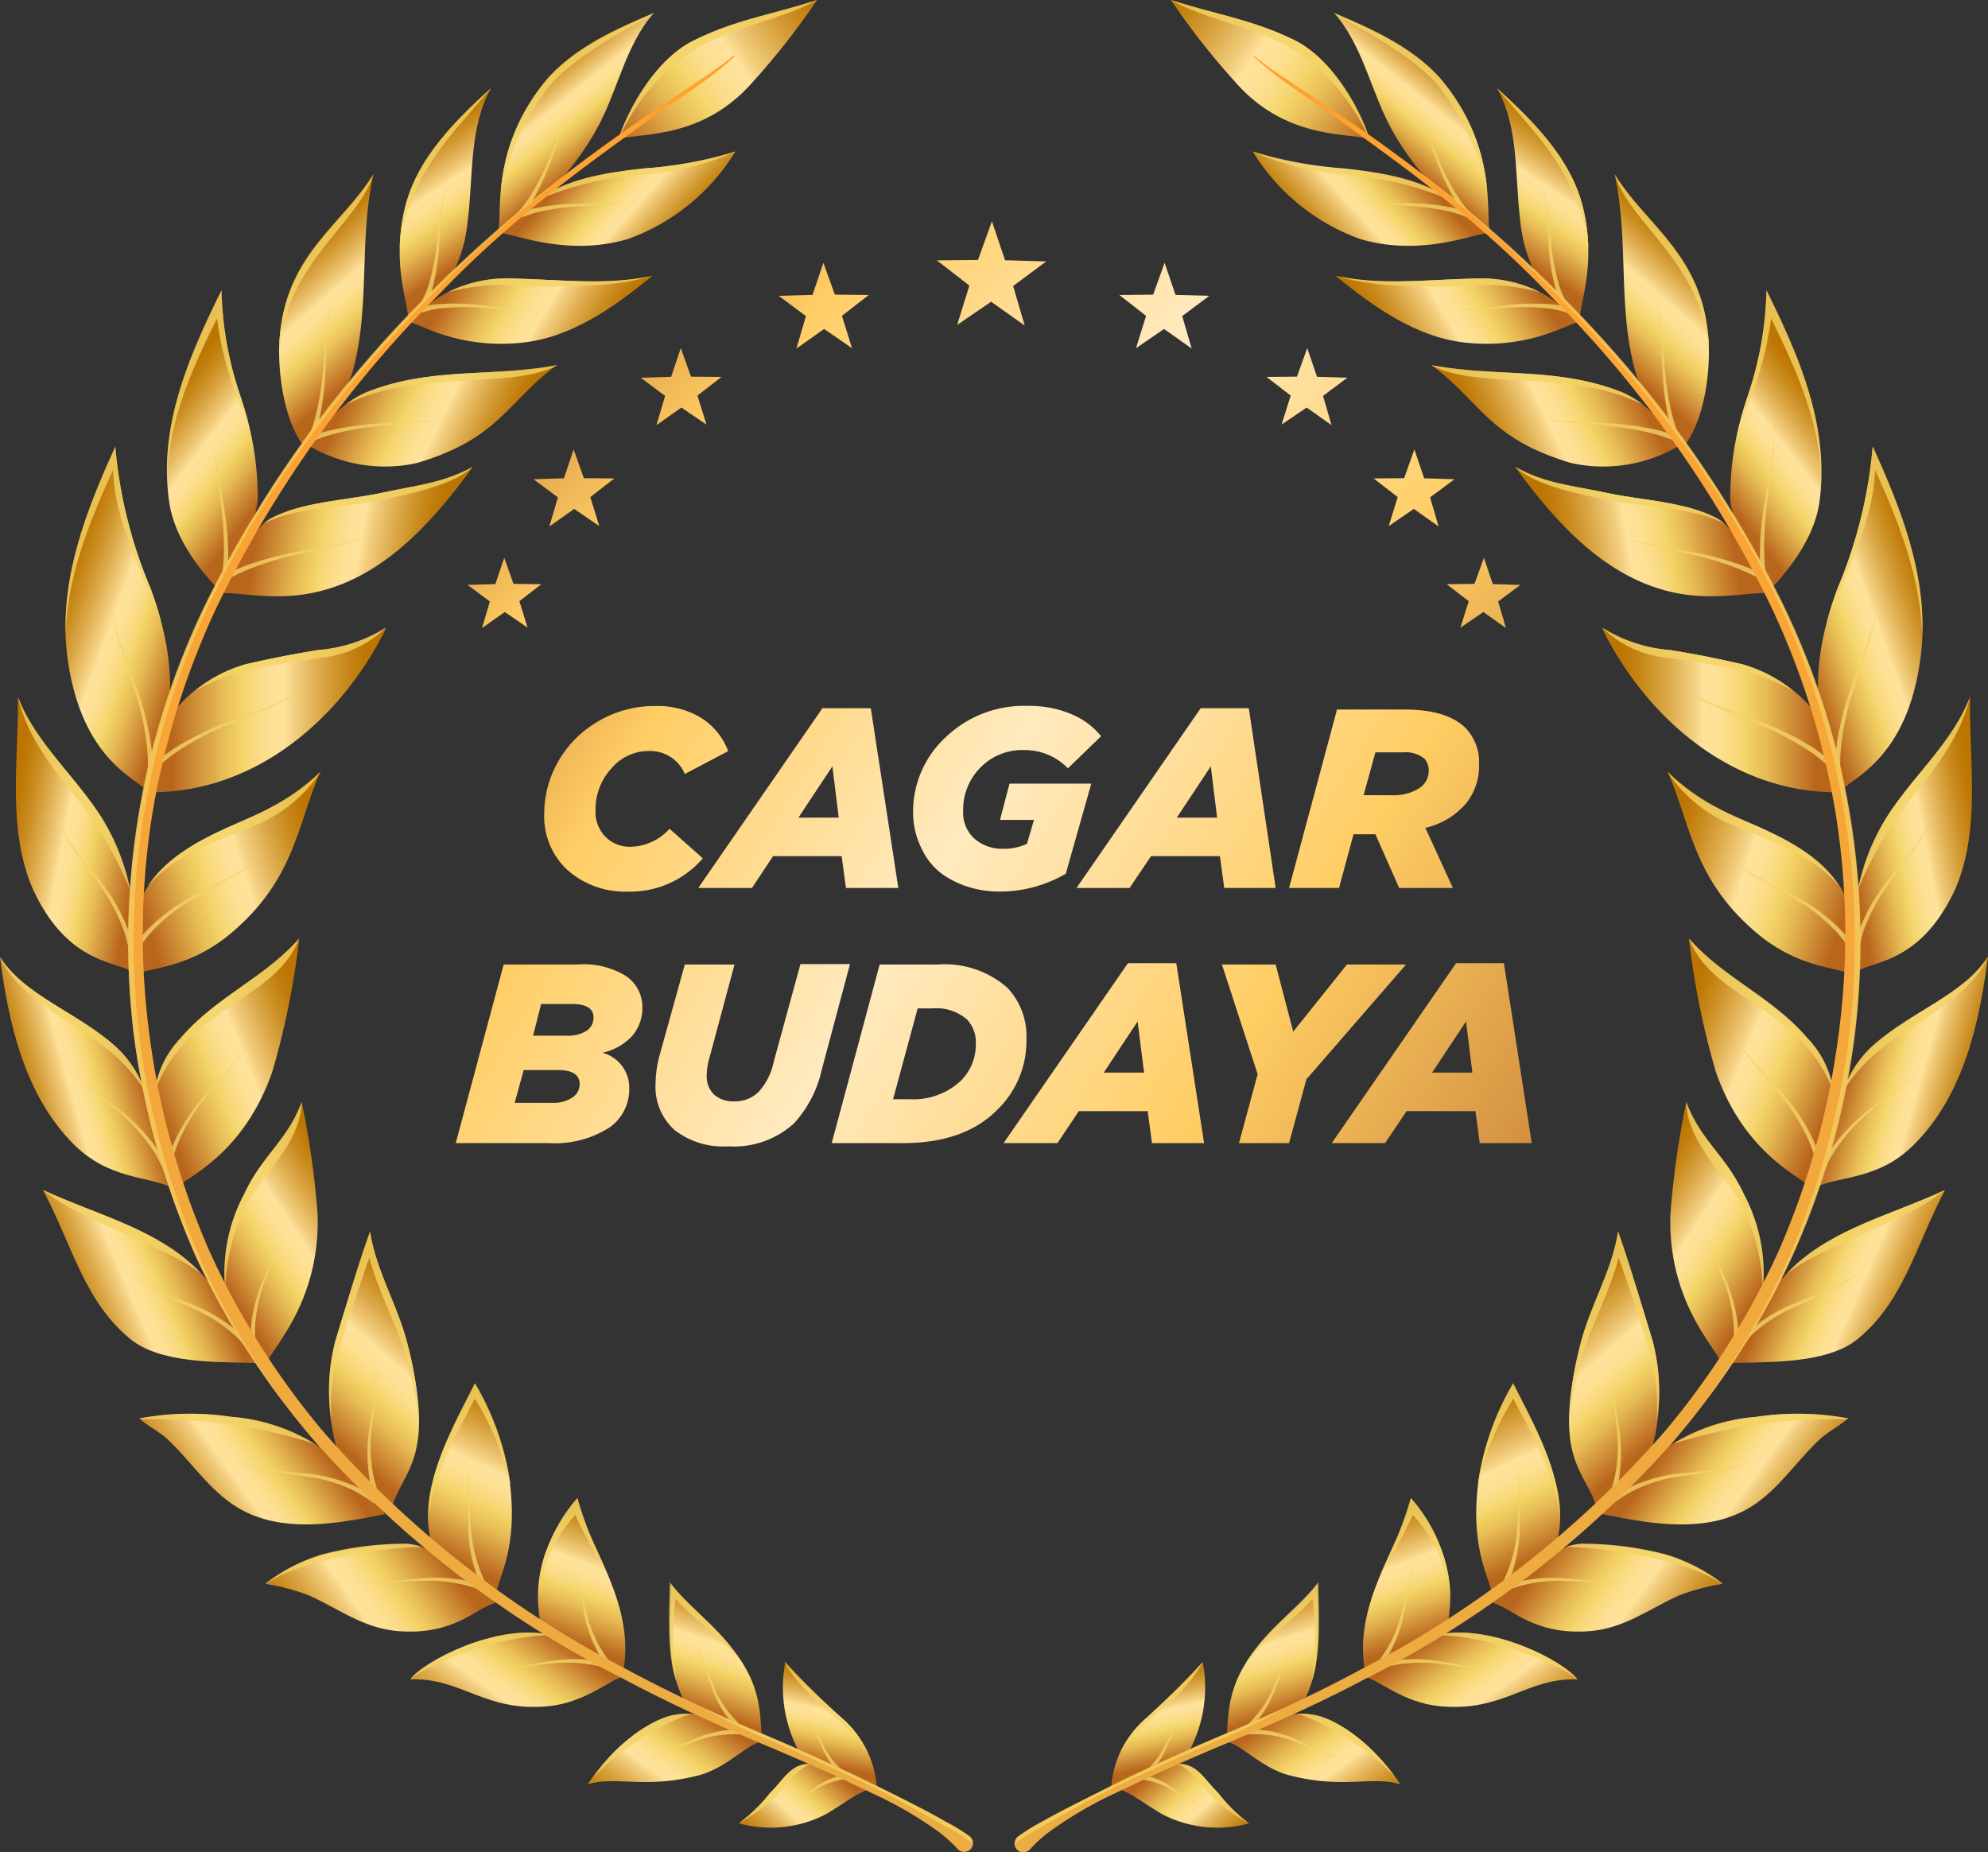 <svg xmlns="http://www.w3.org/2000/svg" xmlns:xlink="http://www.w3.org/1999/xlink" viewBox="0 0 148.05 137.94"><rect x="0" y="0" width="148.05" height="137.94" fill="#333333" stroke="none"/><defs><style>.cls-1{isolation:isolate;}.cls-2{fill:url(#_ÂÁ_Ï_ÌÌ_È_ËÂÌÚ_13716);}.cls-3{fill:url(#_ÂÁ_Ï_ÌÌ_È_ËÂÌÚ_13716-2);}.cls-4{fill:url(#_ÂÁ_Ï_ÌÌ_È_ËÂÌÚ_13716-3);}.cls-5{fill:url(#_ÂÁ_Ï_ÌÌ_È_ËÂÌÚ_13716-4);}.cls-6{fill:url(#_ÂÁ_Ï_ÌÌ_È_ËÂÌÚ_13716-5);}.cls-7{fill:url(#_ÂÁ_Ï_ÌÌ_È_ËÂÌÚ_13716-6);}.cls-8{fill:url(#_ÂÁ_Ï_ÌÌ_È_ËÂÌÚ_13716-7);}.cls-9{fill:url(#_ÂÁ_Ï_ÌÌ_È_ËÂÌÚ_13716-8);}.cls-10{fill:url(#_ÂÁ_Ï_ÌÌ_È_ËÂÌÚ_13716-9);}.cls-11{fill:url(#_ÂÁ_Ï_ÌÌ_È_ËÂÌÚ_13716-10);}.cls-12{fill:url(#_ÂÁ_Ï_ÌÌ_È_ËÂÌÚ_13716-11);}.cls-13{fill:url(#_ÂÁ_Ï_ÌÌ_È_ËÂÌÚ_13716-12);}.cls-14{fill:url(#_ÂÁ_Ï_ÌÌ_È_ËÂÌÚ_13716-13);}.cls-15{fill:url(#_ÂÁ_Ï_ÌÌ_È_ËÂÌÚ_13716-14);}.cls-16{fill:url(#_ÂÁ_Ï_ÌÌ_È_ËÂÌÚ_13716-15);}.cls-17{fill:url(#_ÂÁ_Ï_ÌÌ_È_ËÂÌÚ_13716-16);}.cls-18{fill:url(#_ÂÁ_Ï_ÌÌ_È_ËÂÌÚ_13716-17);}.cls-19{fill:url(#_ÂÁ_Ï_ÌÌ_È_ËÂÌÚ_13716-18);}.cls-20{fill:url(#_ÂÁ_Ï_ÌÌ_È_ËÂÌÚ_13716-19);}.cls-21{fill:url(#_ÂÁ_Ï_ÌÌ_È_ËÂÌÚ_13716-20);}.cls-22{fill:url(#_ÂÁ_Ï_ÌÌ_È_ËÂÌÚ_13716-21);}.cls-23{fill:url(#_ÂÁ_Ï_ÌÌ_È_ËÂÌÚ_13716-22);}.cls-24{fill:url(#_ÂÁ_Ï_ÌÌ_È_ËÂÌÚ_13716-23);}.cls-25{fill:url(#_ÂÁ_Ï_ÌÌ_È_ËÂÌÚ_13716-24);}.cls-26{fill:url(#_ÂÁ_Ï_ÌÌ_È_ËÂÌÚ_13716-25);}.cls-27{fill:url(#_ÂÁ_Ï_ÌÌ_È_ËÂÌÚ_13716-26);}.cls-28{fill:url(#_ÂÁ_Ï_ÌÌ_È_ËÂÌÚ_13716-27);}.cls-29,.cls-31{fill:#f3d365;}.cls-29,.cls-30{mix-blend-mode:screen;opacity:0.8;}.cls-32{fill:url(#_ÂÁ_Ï_ÌÌ_È_ËÂÌÚ_13715);}.cls-33{fill:url(#_ÂÁ_Ï_ÌÌ_È_ËÂÌÚ_13716-28);}.cls-34{fill:url(#_ÂÁ_Ï_ÌÌ_È_ËÂÌÚ_13716-29);}.cls-35{fill:url(#_ÂÁ_Ï_ÌÌ_È_ËÂÌÚ_13716-30);}.cls-36{fill:url(#_ÂÁ_Ï_ÌÌ_È_ËÂÌÚ_13716-31);}.cls-37{fill:url(#_ÂÁ_Ï_ÌÌ_È_ËÂÌÚ_13716-32);}.cls-38{fill:url(#_ÂÁ_Ï_ÌÌ_È_ËÂÌÚ_13716-33);}.cls-39{fill:url(#_ÂÁ_Ï_ÌÌ_È_ËÂÌÚ_13716-34);}.cls-40{fill:url(#_ÂÁ_Ï_ÌÌ_È_ËÂÌÚ_13716-35);}.cls-41{fill:url(#_ÂÁ_Ï_ÌÌ_È_ËÂÌÚ_13716-36);}.cls-42{fill:url(#_ÂÁ_Ï_ÌÌ_È_ËÂÌÚ_13716-37);}.cls-43{fill:url(#_ÂÁ_Ï_ÌÌ_È_ËÂÌÚ_13716-38);}.cls-44{fill:url(#_ÂÁ_Ï_ÌÌ_È_ËÂÌÚ_13716-39);}.cls-45{fill:url(#_ÂÁ_Ï_ÌÌ_È_ËÂÌÚ_13716-40);}.cls-46{fill:url(#_ÂÁ_Ï_ÌÌ_È_ËÂÌÚ_13716-41);}.cls-47{fill:url(#_ÂÁ_Ï_ÌÌ_È_ËÂÌÚ_13716-42);}.cls-48{fill:url(#_ÂÁ_Ï_ÌÌ_È_ËÂÌÚ_13716-43);}.cls-49{fill:url(#_ÂÁ_Ï_ÌÌ_È_ËÂÌÚ_13716-44);}.cls-50{fill:url(#_ÂÁ_Ï_ÌÌ_È_ËÂÌÚ_13716-45);}.cls-51{fill:url(#_ÂÁ_Ï_ÌÌ_È_ËÂÌÚ_13716-46);}.cls-52{fill:url(#_ÂÁ_Ï_ÌÌ_È_ËÂÌÚ_13716-47);}.cls-53{fill:url(#_ÂÁ_Ï_ÌÌ_È_ËÂÌÚ_13716-48);}.cls-54{fill:url(#_ÂÁ_Ï_ÌÌ_È_ËÂÌÚ_13716-49);}.cls-55{fill:url(#_ÂÁ_Ï_ÌÌ_È_ËÂÌÚ_13716-50);}.cls-56{fill:url(#_ÂÁ_Ï_ÌÌ_È_ËÂÌÚ_13716-51);}.cls-57{fill:url(#_ÂÁ_Ï_ÌÌ_È_ËÂÌÚ_13716-52);}.cls-58{fill:url(#_ÂÁ_Ï_ÌÌ_È_ËÂÌÚ_13716-53);}.cls-59{fill:url(#_ÂÁ_Ï_ÌÌ_È_ËÂÌÚ_13716-54);}.cls-60{fill:url(#_ÂÁ_Ï_ÌÌ_È_ËÂÌÚ_13715-2);}.cls-61{fill:url(#_ÂÁ_Ï_ÌÌ_È_ËÂÌÚ_775);}.cls-62{fill:url(#_ÂÁ_Ï_ÌÌ_È_ËÂÌÚ_775-2);}.cls-63{fill:url(#_ÂÁ_Ï_ÌÌ_È_ËÂÌÚ_775-3);}.cls-64{fill:url(#_ÂÁ_Ï_ÌÌ_È_ËÂÌÚ_775-4);}.cls-65{fill:url(#_ÂÁ_Ï_ÌÌ_È_ËÂÌÚ_775-5);}.cls-66{fill:url(#_ÂÁ_Ï_ÌÌ_È_ËÂÌÚ_775-6);}.cls-67{fill:url(#_ÂÁ_Ï_ÌÌ_È_ËÂÌÚ_775-7);}.cls-68{fill:url(#_ÂÁ_Ï_ÌÌ_È_ËÂÌÚ_775-8);}.cls-69{fill:url(#_ÂÁ_Ï_ÌÌ_È_ËÂÌÚ_775-9);}.cls-70{fill:url(#_ÂÁ_Ï_ÌÌ_È_ËÂÌÚ_775-10);}</style><linearGradient id="_ÂÁ_Ï_ÌÌ_È_ËÂÌÚ_13716" x1="61.05" y1="-0.36" x2="46.03" y2="10.22" gradientUnits="userSpaceOnUse"><stop offset="0" stop-color="#bc7500"/><stop offset="0.05" stop-color="#c07b09"/><stop offset="0.14" stop-color="#ca8d21"/><stop offset="0.25" stop-color="#dca949"/><stop offset="0.38" stop-color="#f3cf80"/><stop offset="0.43" stop-color="#ffe29b"/><stop offset="0.49" stop-color="#fee196"/><stop offset="0.56" stop-color="#fbdc87"/><stop offset="0.63" stop-color="#f5d66f"/><stop offset="0.65" stop-color="#f3d365"/><stop offset="0.75" stop-color="#e6ba54"/><stop offset="0.94" stop-color="#c47a2a"/><stop offset="1" stop-color="#b9661d"/></linearGradient><linearGradient id="_ÂÁ_Ï_ÌÌ_È_ËÂÌÚ_13716-2" x1="39.6" y1="4.98" x2="44.62" y2="11.23" xlink:href="#_ÂÁ_Ï_ÌÌ_È_ËÂÌÚ_13716"/><linearGradient id="_ÂÁ_Ï_ÌÌ_È_ËÂÌÚ_13716-3" x1="50.25" y1="18.09" x2="43.37" y2="11.93" xlink:href="#_ÂÁ_Ï_ÌÌ_È_ËÂÌÚ_13716"/><linearGradient id="_ÂÁ_Ï_ÌÌ_È_ËÂÌÚ_13716-4" x1="30.43" y1="10.61" x2="35.76" y2="18.6" xlink:href="#_ÂÁ_Ï_ÌÌ_È_ËÂÌÚ_13716"/><linearGradient id="_ÂÁ_Ï_ÌÌ_È_ËÂÌÚ_13716-5" x1="45.1" y1="25.57" x2="34.87" y2="19.46" xlink:href="#_ÂÁ_Ï_ÌÌ_È_ËÂÌÚ_13716"/><linearGradient id="_ÂÁ_Ï_ÌÌ_È_ËÂÌÚ_13716-6" x1="21.48" y1="18.86" x2="28.16" y2="26.42" xlink:href="#_ÂÁ_Ï_ÌÌ_È_ËÂÌÚ_13716"/><linearGradient id="_ÂÁ_Ï_ÌÌ_È_ËÂÌÚ_13716-7" x1="37.75" y1="32.9" x2="26.91" y2="27.69" xlink:href="#_ÂÁ_Ï_ÌÌ_È_ËÂÌÚ_13716"/><linearGradient id="_ÂÁ_Ï_ÌÌ_È_ËÂÌÚ_13716-8" x1="12.41" y1="29.69" x2="20.46" y2="35.92" xlink:href="#_ÂÁ_Ï_ÌÌ_È_ËÂÌÚ_13716"/><linearGradient id="_ÂÁ_Ï_ÌÌ_È_ËÂÌÚ_13716-9" x1="32.64" y1="40.58" x2="19.38" y2="38.4" xlink:href="#_ÂÁ_Ï_ÌÌ_È_ËÂÌÚ_13716"/><linearGradient id="_ÂÁ_Ï_ÌÌ_È_ËÂÌÚ_13716-10" x1="4.39" y1="44.09" x2="14.21" y2="47.64" xlink:href="#_ÂÁ_Ï_ÌÌ_È_ËÂÌÚ_13716"/><linearGradient id="_ÂÁ_Ï_ÌÌ_È_ËÂÌÚ_13716-11" x1="27.54" y1="52.84" x2="12.82" y2="52.84" xlink:href="#_ÂÁ_Ï_ÌÌ_È_ËÂÌÚ_13716"/><linearGradient id="_ÂÁ_Ï_ÌÌ_È_ËÂÌÚ_13716-12" x1="0.7" y1="61.27" x2="10.31" y2="63.05" xlink:href="#_ÂÁ_Ï_ÌÌ_È_ËÂÌÚ_13716"/><linearGradient id="_ÂÁ_Ï_ÌÌ_È_ËÂÌÚ_13716-13" x1="23.78" y1="62.94" x2="10.45" y2="67.12" xlink:href="#_ÂÁ_Ï_ÌÌ_È_ËÂÌÚ_13716"/><linearGradient id="_ÂÁ_Ï_ÌÌ_È_ËÂÌÚ_13716-14" x1="1.2" y1="81.27" x2="10.09" y2="78.79" xlink:href="#_ÂÁ_Ï_ÌÌ_È_ËÂÌÚ_13716"/><linearGradient id="_ÂÁ_Ï_ÌÌ_È_ËÂÌÚ_13716-15" x1="23.31" y1="76.94" x2="11.6" y2="81.7" xlink:href="#_ÂÁ_Ï_ÌÌ_È_ËÂÌÚ_13716"/><linearGradient id="_ÂÁ_Ï_ÌÌ_È_ËÂÌÚ_13716-16" x1="25.93" y1="88.71" x2="16.32" y2="95.01" xlink:href="#_ÂÁ_Ï_ÌÌ_È_ËÂÌÚ_13716"/><linearGradient id="_ÂÁ_Ï_ÌÌ_È_ËÂÌÚ_13716-17" x1="5.47" y1="97.62" x2="14.94" y2="93.54" xlink:href="#_ÂÁ_Ï_ÌÌ_È_ËÂÌÚ_13716"/><linearGradient id="_ÂÁ_Ï_ÌÌ_È_ËÂÌÚ_13716-18" x1="32.63" y1="97.3" x2="24.31" y2="106.68" xlink:href="#_ÂÁ_Ï_ÌÌ_È_ËÂÌÚ_13716"/><linearGradient id="_ÂÁ_Ï_ÌÌ_È_ËÂÌÚ_13716-19" x1="13.89" y1="113.25" x2="23.02" y2="106.69" xlink:href="#_ÂÁ_Ï_ÌÌ_È_ËÂÌÚ_13716"/><linearGradient id="_ÂÁ_Ï_ÌÌ_È_ËÂÌÚ_13716-20" x1="39.19" y1="104.73" x2="33.74" y2="116.06" xlink:href="#_ÂÁ_Ï_ÌÌ_È_ËÂÌÚ_13716"/><linearGradient id="_ÂÁ_Ï_ÌÌ_È_ËÂÌÚ_13716-21" x1="22.37" y1="122.91" x2="32.53" y2="115.57" xlink:href="#_ÂÁ_Ï_ÌÌ_È_ËÂÌÚ_13716"/><linearGradient id="_ÂÁ_Ï_ÌÌ_È_ËÂÌÚ_13716-22" x1="46.19" y1="112.76" x2="42.72" y2="122.26" xlink:href="#_ÂÁ_Ï_ÌÌ_È_ËÂÌÚ_13716"/><linearGradient id="_ÂÁ_Ï_ÌÌ_È_ËÂÌÚ_13716-23" x1="34.77" y1="130.08" x2="40.92" y2="121.61" xlink:href="#_ÂÁ_Ï_ÌÌ_È_ËÂÌÚ_13716"/><linearGradient id="_ÂÁ_Ï_ÌÌ_È_ËÂÌÚ_13716-24" x1="46.95" y1="135.89" x2="52.69" y2="127.69" xlink:href="#_ÂÁ_Ï_ÌÌ_È_ËÂÌÚ_13716"/><linearGradient id="_ÂÁ_Ï_ÌÌ_È_ËÂÌÚ_13716-25" x1="54.98" y1="118.94" x2="52.21" y2="127.33" xlink:href="#_ÂÁ_Ï_ÌÌ_È_ËÂÌÚ_13716"/><linearGradient id="_ÂÁ_Ï_ÌÌ_È_ËÂÌÚ_13716-26" x1="57" y1="137.9" x2="62.24" y2="132.06" xlink:href="#_ÂÁ_Ï_ÌÌ_È_ËÂÌÚ_13716"/><linearGradient id="_ÂÁ_Ï_ÌÌ_È_ËÂÌÚ_13716-27" x1="62.73" y1="124.63" x2="61.26" y2="131.36" xlink:href="#_ÂÁ_Ï_ÌÌ_È_ËÂÌÚ_13716"/><linearGradient id="_ÂÁ_Ï_ÌÌ_È_ËÂÌÚ_13715" x1="40.98" y1="3.51" x2="40.98" y2="138.68" gradientUnits="userSpaceOnUse"><stop offset="0" stop-color="#ffa130"/><stop offset="1" stop-color="#eaad43"/></linearGradient><linearGradient id="_ÂÁ_Ï_ÌÌ_È_ËÂÌÚ_13716-28" x1="-798.8" y1="-0.36" x2="-813.82" y2="10.22" gradientTransform="matrix(-1, 0, 0, 1, -711.8, 0)" xlink:href="#_ÂÁ_Ï_ÌÌ_È_ËÂÌÚ_13716"/><linearGradient id="_ÂÁ_Ï_ÌÌ_È_ËÂÌÚ_13716-29" x1="-820.26" y1="4.98" x2="-815.24" y2="11.23" gradientTransform="matrix(-1, 0, 0, 1, -711.8, 0)" xlink:href="#_ÂÁ_Ï_ÌÌ_È_ËÂÌÚ_13716"/><linearGradient id="_ÂÁ_Ï_ÌÌ_È_ËÂÌÚ_13716-30" x1="-809.61" y1="18.09" x2="-816.48" y2="11.93" gradientTransform="matrix(-1, 0, 0, 1, -711.8, 0)" xlink:href="#_ÂÁ_Ï_ÌÌ_È_ËÂÌÚ_13716"/><linearGradient id="_ÂÁ_Ï_ÌÌ_È_ËÂÌÚ_13716-31" x1="-829.43" y1="10.61" x2="-824.1" y2="18.6" gradientTransform="matrix(-1, 0, 0, 1, -711.8, 0)" xlink:href="#_ÂÁ_Ï_ÌÌ_È_ËÂÌÚ_13716"/><linearGradient id="_ÂÁ_Ï_ÌÌ_È_ËÂÌÚ_13716-32" x1="-814.75" y1="25.57" x2="-824.99" y2="19.46" gradientTransform="matrix(-1, 0, 0, 1, -711.8, 0)" xlink:href="#_ÂÁ_Ï_ÌÌ_È_ËÂÌÚ_13716"/><linearGradient id="_ÂÁ_Ï_ÌÌ_È_ËÂÌÚ_13716-33" x1="-838.38" y1="18.86" x2="-831.7" y2="26.42" gradientTransform="matrix(-1, 0, 0, 1, -711.8, 0)" xlink:href="#_ÂÁ_Ï_ÌÌ_È_ËÂÌÚ_13716"/><linearGradient id="_ÂÁ_Ï_ÌÌ_È_ËÂÌÚ_13716-34" x1="-822.1" y1="32.9" x2="-832.94" y2="27.69" gradientTransform="matrix(-1, 0, 0, 1, -711.8, 0)" xlink:href="#_ÂÁ_Ï_ÌÌ_È_ËÂÌÚ_13716"/><linearGradient id="_ÂÁ_Ï_ÌÌ_È_ËÂÌÚ_13716-35" x1="-847.45" y1="29.69" x2="-839.39" y2="35.92" gradientTransform="matrix(-1, 0, 0, 1, -711.8, 0)" xlink:href="#_ÂÁ_Ï_ÌÌ_È_ËÂÌÚ_13716"/><linearGradient id="_ÂÁ_Ï_ÌÌ_È_ËÂÌÚ_13716-36" x1="-827.21" y1="40.58" x2="-840.48" y2="38.4" gradientTransform="matrix(-1, 0, 0, 1, -711.8, 0)" xlink:href="#_ÂÁ_Ï_ÌÌ_È_ËÂÌÚ_13716"/><linearGradient id="_ÂÁ_Ï_ÌÌ_È_ËÂÌÚ_13716-37" x1="-855.47" y1="44.09" x2="-845.65" y2="47.64" gradientTransform="matrix(-1, 0, 0, 1, -711.8, 0)" xlink:href="#_ÂÁ_Ï_ÌÌ_È_ËÂÌÚ_13716"/><linearGradient id="_ÂÁ_Ï_ÌÌ_È_ËÂÌÚ_13716-38" x1="-832.32" y1="52.84" x2="-847.03" y2="52.84" gradientTransform="matrix(-1, 0, 0, 1, -711.8, 0)" xlink:href="#_ÂÁ_Ï_ÌÌ_È_ËÂÌÚ_13716"/><linearGradient id="_ÂÁ_Ï_ÌÌ_È_ËÂÌÚ_13716-39" x1="-859.15" y1="61.27" x2="-849.54" y2="63.05" gradientTransform="matrix(-1, 0, 0, 1, -711.8, 0)" xlink:href="#_ÂÁ_Ï_ÌÌ_È_ËÂÌÚ_13716"/><linearGradient id="_ÂÁ_Ï_ÌÌ_È_ËÂÌÚ_13716-40" x1="-836.08" y1="62.94" x2="-849.4" y2="67.12" gradientTransform="matrix(-1, 0, 0, 1, -711.8, 0)" xlink:href="#_ÂÁ_Ï_ÌÌ_È_ËÂÌÚ_13716"/><linearGradient id="_ÂÁ_Ï_ÌÌ_È_ËÂÌÚ_13716-41" x1="-858.66" y1="81.27" x2="-849.76" y2="78.79" gradientTransform="matrix(-1, 0, 0, 1, -711.8, 0)" xlink:href="#_ÂÁ_Ï_ÌÌ_È_ËÂÌÚ_13716"/><linearGradient id="_ÂÁ_Ï_ÌÌ_È_ËÂÌÚ_13716-42" x1="-836.55" y1="76.94" x2="-848.26" y2="81.7" gradientTransform="matrix(-1, 0, 0, 1, -711.8, 0)" xlink:href="#_ÂÁ_Ï_ÌÌ_È_ËÂÌÚ_13716"/><linearGradient id="_ÂÁ_Ï_ÌÌ_È_ËÂÌÚ_13716-43" x1="-833.93" y1="88.71" x2="-843.54" y2="95.01" gradientTransform="matrix(-1, 0, 0, 1, -711.8, 0)" xlink:href="#_ÂÁ_Ï_ÌÌ_È_ËÂÌÚ_13716"/><linearGradient id="_ÂÁ_Ï_ÌÌ_È_ËÂÌÚ_13716-44" x1="-854.39" y1="97.62" x2="-844.92" y2="93.54" gradientTransform="matrix(-1, 0, 0, 1, -711.8, 0)" xlink:href="#_ÂÁ_Ï_ÌÌ_È_ËÂÌÚ_13716"/><linearGradient id="_ÂÁ_Ï_ÌÌ_È_ËÂÌÚ_13716-45" x1="-827.23" y1="97.3" x2="-835.55" y2="106.68" gradientTransform="matrix(-1, 0, 0, 1, -711.8, 0)" xlink:href="#_ÂÁ_Ï_ÌÌ_È_ËÂÌÚ_13716"/><linearGradient id="_ÂÁ_Ï_ÌÌ_È_ËÂÌÚ_13716-46" x1="-845.97" y1="113.25" x2="-836.84" y2="106.69" gradientTransform="matrix(-1, 0, 0, 1, -711.8, 0)" xlink:href="#_ÂÁ_Ï_ÌÌ_È_ËÂÌÚ_13716"/><linearGradient id="_ÂÁ_Ï_ÌÌ_È_ËÂÌÚ_13716-47" x1="-820.66" y1="104.73" x2="-826.11" y2="116.06" gradientTransform="matrix(-1, 0, 0, 1, -711.8, 0)" xlink:href="#_ÂÁ_Ï_ÌÌ_È_ËÂÌÚ_13716"/><linearGradient id="_ÂÁ_Ï_ÌÌ_È_ËÂÌÚ_13716-48" x1="-837.49" y1="122.91" x2="-827.32" y2="115.57" gradientTransform="matrix(-1, 0, 0, 1, -711.8, 0)" xlink:href="#_ÂÁ_Ï_ÌÌ_È_ËÂÌÚ_13716"/><linearGradient id="_ÂÁ_Ï_ÌÌ_È_ËÂÌÚ_13716-49" x1="-813.66" y1="112.76" x2="-817.13" y2="122.26" gradientTransform="matrix(-1, 0, 0, 1, -711.8, 0)" xlink:href="#_ÂÁ_Ï_ÌÌ_È_ËÂÌÚ_13716"/><linearGradient id="_ÂÁ_Ï_ÌÌ_È_ËÂÌÚ_13716-50" x1="-825.09" y1="130.08" x2="-818.94" y2="121.61" gradientTransform="matrix(-1, 0, 0, 1, -711.8, 0)" xlink:href="#_ÂÁ_Ï_ÌÌ_È_ËÂÌÚ_13716"/><linearGradient id="_ÂÁ_Ï_ÌÌ_È_ËÂÌÚ_13716-51" x1="-812.91" y1="135.89" x2="-807.16" y2="127.68" gradientTransform="matrix(-1, 0, 0, 1, -711.8, 0)" xlink:href="#_ÂÁ_Ï_ÌÌ_È_ËÂÌÚ_13716"/><linearGradient id="_ÂÁ_Ï_ÌÌ_È_ËÂÌÚ_13716-52" x1="-804.88" y1="118.94" x2="-807.65" y2="127.33" gradientTransform="matrix(-1, 0, 0, 1, -711.8, 0)" xlink:href="#_ÂÁ_Ï_ÌÌ_È_ËÂÌÚ_13716"/><linearGradient id="_ÂÁ_Ï_ÌÌ_È_ËÂÌÚ_13716-53" x1="-802.85" y1="137.9" x2="-797.62" y2="132.06" gradientTransform="matrix(-1, 0, 0, 1, -711.8, 0)" xlink:href="#_ÂÁ_Ï_ÌÌ_È_ËÂÌÚ_13716"/><linearGradient id="_ÂÁ_Ï_ÌÌ_È_ËÂÌÚ_13716-54" x1="-797.12" y1="124.63" x2="-798.6" y2="131.36" gradientTransform="matrix(-1, 0, 0, 1, -711.8, 0)" xlink:href="#_ÂÁ_Ï_ÌÌ_È_ËÂÌÚ_13716"/><linearGradient id="_ÂÁ_Ï_ÌÌ_È_ËÂÌÚ_13715-2" x1="-818.88" y1="3.51" x2="-818.88" y2="138.68" gradientTransform="matrix(-1, 0, 0, 1, -711.8, 0)" xlink:href="#_ÂÁ_Ï_ÌÌ_È_ËÂÌÚ_13715"/><linearGradient id="_ÂÁ_Ï_ÌÌ_È_ËÂÌÚ_775" x1="50.19" y1="-0.4" x2="145.53" y2="86.48" gradientUnits="userSpaceOnUse"><stop offset="0" stop-color="#b86b29"/><stop offset="0.03" stop-color="#c17730"/><stop offset="0.1" stop-color="#d99844"/><stop offset="0.18" stop-color="#ffcc64"/><stop offset="0.18" stop-color="#ffcd64"/><stop offset="0.35" stop-color="#ffeabf"/><stop offset="0.43" stop-color="#ffdd97"/><stop offset="0.53" stop-color="#ffcd64"/><stop offset="0.58" stop-color="#f1ba59"/><stop offset="0.69" stop-color="#d28f3f"/><stop offset="0.77" stop-color="#bf752f"/><stop offset="0.82" stop-color="#b86b29"/><stop offset="0.89" stop-color="#c37731"/><stop offset="1" stop-color="#dc9443"/></linearGradient><linearGradient id="_ÂÁ_Ï_ÌÌ_È_ËÂÌÚ_775-2" x1="54.91" y1="-5.57" x2="150.24" y2="81.31" xlink:href="#_ÂÁ_Ï_ÌÌ_È_ËÂÌÚ_775"/><linearGradient id="_ÂÁ_Ï_ÌÌ_È_ËÂÌÚ_775-3" x1="43.42" y1="7.03" x2="138.76" y2="93.91" xlink:href="#_ÂÁ_Ï_ÌÌ_È_ËÂÌÚ_775"/><linearGradient id="_ÂÁ_Ï_ÌÌ_È_ËÂÌÚ_775-4" x1="56.76" y1="-7.61" x2="152.1" y2="79.27" xlink:href="#_ÂÁ_Ï_ÌÌ_È_ËÂÌÚ_775"/><linearGradient id="_ÂÁ_Ï_ÌÌ_È_ËÂÌÚ_775-5" x1="35.63" y1="15.58" x2="130.97" y2="102.46" xlink:href="#_ÂÁ_Ï_ÌÌ_È_ËÂÌÚ_775"/><linearGradient id="_ÂÁ_Ï_ÌÌ_È_ËÂÌÚ_775-6" x1="56.62" y1="-7.45" x2="151.95" y2="79.43" xlink:href="#_ÂÁ_Ï_ÌÌ_È_ËÂÌÚ_775"/><linearGradient id="_ÂÁ_Ï_ÌÌ_È_ËÂÌÚ_775-7" x1="28.25" y1="23.68" x2="123.59" y2="110.56" xlink:href="#_ÂÁ_Ï_ÌÌ_È_ËÂÌÚ_775"/><linearGradient id="_ÂÁ_Ï_ÌÌ_È_ËÂÌÚ_775-8" x1="55.1" y1="-5.78" x2="150.44" y2="81.09" xlink:href="#_ÂÁ_Ï_ÌÌ_È_ËÂÌÚ_775"/><linearGradient id="_ÂÁ_Ï_ÌÌ_È_ËÂÌÚ_775-9" x1="22.04" y1="30.5" x2="117.37" y2="117.38" xlink:href="#_ÂÁ_Ï_ÌÌ_È_ËÂÌÚ_775"/><linearGradient id="_ÂÁ_Ï_ÌÌ_È_ËÂÌÚ_775-10" x1="25.83" y1="41.34" x2="147.26" y2="116.43" xlink:href="#_ÂÁ_Ï_ÌÌ_È_ËÂÌÚ_775"/></defs><g class="cls-1"><g id="Layer_2" data-name="Layer 2"><g id="Layer_1-2" data-name="Layer 1"><path class="cls-2" d="M46.07,10.36C46.37,9.15,48.4,4.59,51.7,3c3.09-1.52,5.76-1.88,9.15-3a55,55,0,0,1-4.91,6.24C52.19,10.42,47.65,9.87,46.07,10.36Z"/><path class="cls-3" d="M40.85,5.75c2.09-2.28,5-3.59,7.85-4.79C46.52,3.41,46,6.88,44.36,9.75c-2.59,4.6-6.57,7.29-7.27,7.46C37.47,16.11,36.38,11,40.85,5.75Z"/><path class="cls-4" d="M46.77,17.8a15.52,15.52,0,0,0,8-6.53A29.74,29.74,0,0,1,48,12.54c-4.52.49-7.88,1.24-10.61,4.83C38.68,17.56,42.44,19.08,46.77,17.8Z"/><path class="cls-5" d="M30.15,15.5c.86-3.62,3.66-6.44,6.42-8.94-1.64,2.92-1.32,6.51-1.73,9.85-.52,5.58-4.46,7.39-4.46,7.39C30.51,22.77,29.11,19.87,30.15,15.5Z"/><path class="cls-6" d="M38.79,25.53c3.71-.35,6.93-2.64,9.81-5-3.18.73-6.63.32-10,.22-5.59-.34-8,3.28-8,3.28C31.17,24.05,34,26,38.79,25.53Z"/><path class="cls-7" d="M20.81,25.38c.41-6.44,4.61-8.55,7-12.43-1.12,5.1-.19,10-1.6,14.91a15.81,15.81,0,0,1-3.5,5.46C21.15,31.46,20.67,27.7,20.81,25.38Z"/><path class="cls-8" d="M31.06,34.48c6.17-1.83,6.73-4.6,10.41-7.29-4.85.91-9.28.14-14,1.94-2.66,1-4.43,4.08-4.43,4.08A11.07,11.07,0,0,0,31.06,34.48Z"/><path class="cls-9" d="M16.5,21.63a26,26,0,0,0,1.36,7.74,23.36,23.36,0,0,1,1.34,7.74c0,1.89-2.94,6.78-2.94,6.78-.84-.89-3.2-3.43-3.65-6.45C11.77,31.85,14,26.68,16.5,21.63Z"/><path class="cls-10" d="M35.21,34.77C32.91,36,31,36.14,28.43,36.7s-6,.66-8.32,1.94c-1.66.92-3.57,5.52-3.57,5.52,1.67,0,4.22.62,7.2-.11C28.37,42.92,31.91,39.33,35.21,34.77Z"/><path class="cls-11" d="M5.05,49.16c-.8-5.61,1.27-10.95,3.54-15.9a34.51,34.51,0,0,0,2.63,10.58c1.86,5.06,2.1,9.5-.32,15C10,57.9,6.1,56.45,5.05,49.16Z"/><path class="cls-12" d="M23.66,48.41c-1.95.33-3.4.61-5.33,1.05A10.58,10.58,0,0,0,12.93,53c-1.11,1.58-1.37,4.15-1.89,6,7.94.12,14.42-5.5,17.72-12.23A11.27,11.27,0,0,1,23.66,48.41Z"/><path class="cls-13" d="M2.45,66.22C.5,61.72,1.4,56.55,1.33,51.91c1.35,3.46,4.38,6,6.33,9.14a16.57,16.57,0,0,1,2.41,8.56c0,1.21-.06,2.87-.06,2.87C8.88,71.53,5.13,72,2.45,66.22Z"/><path class="cls-14" d="M23.87,57.45c-1.76,4-1.89,8.07-6.75,12.12-2.91,2.42-5.75,2.5-6.64,2.87-.53-.06-.23-4.91,0-5.38C12.14,63,17.36,61.65,20,60.22A16.14,16.14,0,0,0,23.87,57.45Z"/><path class="cls-15" d="M5.49,85.22C1.87,81.6.64,76.3,0,71.27c1.84,2.88,5.71,4.1,8.56,6.62,2,1.79,2.6,4.09,3.17,6.72.18.81,1,3.8,1,3.8C10.94,87.58,8.1,87.82,5.49,85.22Z"/><path class="cls-16" d="M22.28,69.91a59.48,59.48,0,0,1-2,9.91c-2.27,6.49-6.75,7.94-7.16,8.73a16.69,16.69,0,0,1-1.6-6.48,6.71,6.71,0,0,1,1.93-4.71C16,74.29,19.62,72.88,22.28,69.91Z"/><path class="cls-17" d="M18.15,89c1.39-3,3.22-4,4.32-6.91a63.34,63.34,0,0,1,1.19,8.43c.16,6.83-3.76,10.16-3.81,11.12,0,0-2.75-2.69-3.09-5.79A12.43,12.43,0,0,1,18.15,89Z"/><path class="cls-18" d="M9.74,99.75c-3.46-2.82-4.3-6.88-6.54-11.13,4.05,1.87,8.14,2.82,11.25,5.68,1.68,1.55,4.63,5.71,5,7.25C17.93,101.33,12.33,101.86,9.74,99.75Z"/><path class="cls-19" d="M30.36,100.14c-.71-2.88-2.35-5.49-2.8-8.43-.81,2.23-1.73,5.37-2.57,8.1a15.83,15.83,0,0,0,.05,7.94c.54,2.43,4.09,4.77,4.07,4.82C29.84,109.44,32.57,109,30.36,100.14Z"/><path class="cls-20" d="M24,107.87a13.94,13.94,0,0,0-6.81-2.35,20.4,20.4,0,0,0-6.8.12c.59.54,1.36.91,2,1.47,1.84,1.69,3.2,3.92,5.37,5.2,3.22,1.9,7.26,1.19,10.91.45A21.73,21.73,0,0,0,24,107.87Z"/><path class="cls-21" d="M32.27,115.25s3,3,4.78,3.76c-.46-.91,1.63-2.9.92-8.59a20.34,20.34,0,0,0-2.62-7.4C33.67,106.38,30.81,111.38,32.27,115.25Z"/><path class="cls-22" d="M30.26,115c3.18.23,6.63,4.38,6.63,4.38-1.42.34-3,2.4-7.17,2.1-2.63-.2-4.38-1.61-6.72-2.67a16,16,0,0,0-3.21-.85,12.75,12.75,0,0,1,4.28-2.18A24.43,24.43,0,0,1,30.26,115Z"/><path class="cls-23" d="M43,111.56c.73,3.58,4.48,7.94,3.36,13.17,0,0-4.9-1.82-6.08-3.72C39.59,117.62,40.56,114.53,43,111.56Z"/><path class="cls-24" d="M40.8,127.07c2.79-.26,4.64-2,5.57-2.18-1.84-1.25-3.33-2.74-5.51-3.17-3.89-.78-9.2,1.94-10.29,3.35C34.39,124.93,36.07,127.51,40.8,127.07Z"/><path class="cls-25" d="M50.05,127.75a4.77,4.77,0,0,1,3.07.29,21.36,21.36,0,0,1,3.41,1.72c-1,.25-2.57,2-4.6,2.48-4,1-6,0-8.16.64C45.71,129.92,48.4,128.1,50.05,127.75Z"/><path class="cls-26" d="M50,118c1.22,1.63,3.25,3.07,4.64,4.93,2.48,3.09,1.82,5.75,2.18,6.6-.07.39-5.3-1.82-5.69-2.52C49.75,124.57,49.85,122.14,50,118Z"/><path class="cls-27" d="M60.06,131.37c2-.24,5.09,1.76,5.09,1.76-1.15.24-2,1-3.57,1.94a8.89,8.89,0,0,1-6.54.72,12.1,12.1,0,0,0,2.28-2.23C58.37,132.52,58.81,131.51,60.06,131.37Z"/><path class="cls-28" d="M58.49,123.77a58,58,0,0,0,4.18,4.15,7.53,7.53,0,0,1,2.63,5.23S59.85,131,59.83,131A10,10,0,0,1,58.49,123.77Z"/><path class="cls-29" d="M51.7,3.69C54.87,1.87,58,1.55,60.85,0c-3.39,1.09-6.06,1.45-9.15,3-3.27,1.6-5.28,6.08-5.62,7.34A15.53,15.53,0,0,1,51.7,3.69Z"/><path class="cls-29" d="M40.85,6.48c1.9-2.28,5.69-4.23,7.8-5.44A.56.56,0,0,1,48.7,1c-2.85,1.2-5.76,2.51-7.85,4.79a14.54,14.54,0,0,0-3.53,8.19A20.53,20.53,0,0,1,40.85,6.48Z"/><path class="cls-29" d="M48,13a21.29,21.29,0,0,0,6.76-1.69A29.74,29.74,0,0,1,48,12.54c-3.24.35-5.88.85-8.12,2.42A24.15,24.15,0,0,1,48,13Z"/><path class="cls-29" d="M30.45,15.44c1.35-3.81,3.72-6,6.12-8.88-2.76,2.5-5.56,5.32-6.42,8.94a13.77,13.77,0,0,0-.38,3A12.67,12.67,0,0,1,30.45,15.44Z"/><path class="cls-29" d="M39.34,21.31c3.07.09,6.89,0,9-.73-3.11.65-6.47.27-9.75.18a9.9,9.9,0,0,0-5.24,1A16.61,16.61,0,0,1,39.34,21.31Z"/><path class="cls-29" d="M27.81,13c-2.39,3.88-6.59,6-7,12.43,0,.2,0,.47,0,.69C21.25,19.66,26.69,16.63,27.81,13Z"/><path class="cls-29" d="M29.52,28.88c5-.9,9.24-.24,12-1.69-4.85.91-9.28.14-14,1.94a6.78,6.78,0,0,0-1.77,1A15.56,15.56,0,0,1,29.52,28.88Z"/><path class="cls-29" d="M28.52,37.21c2.56-.56,5.22-1.12,6.69-2.44C32.91,36,31,36.14,28.43,36.7s-6,.66-8.32,1.94a2.33,2.33,0,0,0-.44.35C22,37.74,26,37.77,28.52,37.21Z"/><path class="cls-29" d="M18.36,49.92c1.93-.44,3.58-.62,5.53-.94a8.06,8.06,0,0,0,4.87-2.26,11.27,11.27,0,0,1-5.1,1.69c-1.95.33-3.4.61-5.33,1.05a10.83,10.83,0,0,0-3.83,2A16.37,16.37,0,0,1,18.36,49.92Z"/><g class="cls-30"><path class="cls-31" d="M9.67,66.22a16.56,16.56,0,0,0-2-5.17c-1.95-3.17-5-5.68-6.33-9.14.93,4.09,4.15,6.82,6.1,10A28.46,28.46,0,0,1,9.67,66.22Z"/></g><path class="cls-29" d="M20,61a10.94,10.94,0,0,0,3.87-3.5A16.28,16.28,0,0,1,20,60.22c-2.39,1.3-6.87,2.54-9,5.78C13.36,63.22,17.76,62.16,20,61Z"/><path class="cls-29" d="M8.56,78.62a12,12,0,0,1,2.25,2.66,8.24,8.24,0,0,0-2.25-3.39C5.71,75.37,1.84,74.15,0,71.27,1.47,74.56,5.71,76.09,8.56,78.62Z"/><path class="cls-29" d="M14.44,77c3-2.72,6.56-3.79,7.84-7.11-2.66,3-6.26,4.38-8.87,7.45a7.2,7.2,0,0,0-1.91,4A11.06,11.06,0,0,1,14.44,77Z"/><path class="cls-29" d="M16.77,95.9a14.73,14.73,0,0,1,1.8-6.56c1.27-2.12,3.83-4.38,3.9-7.28C21.37,85,19.54,86,18.15,89a12.43,12.43,0,0,0-1.39,6.85S16.77,95.87,16.77,95.9Z"/><path class="cls-29" d="M14.45,94.3c-3.11-2.86-7.2-3.81-11.25-5.68,3.09,2.49,8.49,3.83,11.78,6.22C14.8,94.65,14.61,94.45,14.45,94.3Z"/><path class="cls-29" d="M25.23,100.6c.84-2.73,1.48-4.71,2.28-6.93.69,2.74,2.21,5.19,2.92,8.07a25.61,25.61,0,0,1,.74,4.28,22.48,22.48,0,0,0-.81-5.88c-.71-2.88-2.35-5.49-2.8-8.43-.81,2.23-1.73,5.37-2.57,8.1a14,14,0,0,0-.3,6A14.66,14.66,0,0,1,25.23,100.6Z"/><path class="cls-29" d="M18.8,106.35a46.91,46.91,0,0,1,4.61,1.16,14.25,14.25,0,0,0-6.2-2,20.4,20.4,0,0,0-6.8.12l.09.07A40.2,40.2,0,0,1,18.8,106.35Z"/><path class="cls-29" d="M35.36,104.16A20.2,20.2,0,0,1,38,110.65c0-.09,0-.15,0-.23a20.34,20.34,0,0,0-2.62-7.4c-1.36,2.72-3.46,6.51-3.45,9.91C32.18,109.86,34.1,106.66,35.36,104.16Z"/><path class="cls-29" d="M31.46,115.21a4.28,4.28,0,0,0-1.2-.25,24.43,24.43,0,0,0-6.19.78,12.75,12.75,0,0,0-4.28,2.18l.1,0C22.15,116.21,28.81,115.18,31.46,115.21Z"/><path class="cls-29" d="M42.84,112.82a35.73,35.73,0,0,0,2.32,4.25A33.8,33.8,0,0,1,43,111.56,11.48,11.48,0,0,0,40.1,119,10.67,10.67,0,0,1,42.84,112.82Z"/><path class="cls-29" d="M41,121.78l-.18-.06c-3.89-.78-9.2,1.94-10.29,3.35h0C32.19,123.75,37.36,121.78,41,121.78Z"/><g class="cls-30"><path class="cls-31" d="M51.1,127.75a3.34,3.34,0,0,1,.43-.1,5.06,5.06,0,0,0-1.48.1c-1.54.33-3.94,2-5.83,4.56A20.06,20.06,0,0,1,51.1,127.75Z"/></g><path class="cls-29" d="M50.3,119.07c1.58,1.73,3.57,3,5,4.81a9.72,9.72,0,0,0-.77-1.11c-1.39-1.86-3.42-3.3-4.64-4.93-.1,3.22-.15,5.4.46,7.37A26.83,26.83,0,0,1,50.3,119.07Z"/><path class="cls-29" d="M60.35,131.37h-.29c-1.25.14-1.69,1.15-2.74,2.19A12.1,12.1,0,0,1,55,135.79a15.56,15.56,0,0,0,2.5-1.74C58.4,133.21,59.15,131.89,60.35,131.37Z"/><path class="cls-29" d="M63,128.65a10.29,10.29,0,0,1,1.58,1.88,8.83,8.83,0,0,0-2-2.61,58,58,0,0,1-4.18-4.15C59.62,125.87,61.57,127.31,63,128.65Z"/><path class="cls-29" d="M16.16,23.72a25.34,25.34,0,0,0,2.27,7.63c-.18-.65-.37-1.29-.57-2a26,26,0,0,1-1.36-7.74c-2.2,4.46-4.19,9-4.05,13.87C12.6,31.37,14.17,27.72,16.16,23.72Z"/><path class="cls-29" d="M8.42,35c.14,4,2.26,7.77,3.56,11.25-.21-.8-.46-1.6-.76-2.43A34.51,34.51,0,0,1,8.59,33.26c-2,4.4-3.87,9.11-3.69,14C5,43,6.59,39,8.42,35Z"/><path class="cls-29" d="M42.62,7.93a13.85,13.85,0,0,0-.54,1.29c-.3.78-.69,1.83-1.08,2.88a21.07,21.07,0,0,1-1.31,2.79,8.75,8.75,0,0,1-.81,1.17l-.3-.26a7.75,7.75,0,0,0,.83-1.08A20.17,20.17,0,0,0,40.82,12L42,9.2C42.35,8.42,42.62,7.93,42.62,7.93Z"/><path class="cls-29" d="M47.64,15.06s-.56.09-1.39.14l-3.06.16a18.1,18.1,0,0,0-3,.41,8.32,8.32,0,0,0-1.3.41l-.14-.36a7.55,7.55,0,0,1,1.37-.37,19.21,19.21,0,0,1,3.08-.29l3.07,0A12.39,12.39,0,0,0,47.64,15.06Z"/><path class="cls-29" d="M33.18,13.84a26.67,26.67,0,0,0-.46,4.41,18,18,0,0,1-.46,3,6.51,6.51,0,0,1-.5,1.34l-.34-.19a5.68,5.68,0,0,0,.52-1.24,16.68,16.68,0,0,0,.58-3A26.56,26.56,0,0,1,33.18,13.84Z"/><path class="cls-29" d="M24.75,22.29a9.75,9.75,0,0,0-.29,1.63c-.12,1-.14,2.32-.22,3.65a21.05,21.05,0,0,1-.46,3.65,12.51,12.51,0,0,1-.48,1.62l-.36-.15a12.77,12.77,0,0,0,.52-1.55,21,21,0,0,0,.59-3.58c.12-1.32.2-2.66.35-3.65A10.12,10.12,0,0,1,24.75,22.29Z"/><path class="cls-29" d="M40.16,23a26.19,26.19,0,0,1-4.43-.09,17.13,17.13,0,0,0-3,.07,6.28,6.28,0,0,0-1.31.3l-.13-.37a6.46,6.46,0,0,1,1.4-.26,17.92,17.92,0,0,1,3.07.06A25,25,0,0,0,40.16,23Z"/><path class="cls-29" d="M33.77,31a10.69,10.69,0,0,1-1.63.36c-1,.15-2.32.22-3.64.35a21,21,0,0,0-3.58.59,12,12,0,0,0-1.55.52l-.15-.36A12.51,12.51,0,0,1,24.84,32a22,22,0,0,1,3.65-.47c1.33-.07,2.66-.1,3.65-.21A10.31,10.31,0,0,0,33.77,31Z"/><path class="cls-29" d="M15.94,31.68A11.24,11.24,0,0,0,16,33.47c.11,1.06.38,2.46.61,3.88A24.91,24.91,0,0,1,17,41.28a14.46,14.46,0,0,1-.1,1.8l-.39,0a14.81,14.81,0,0,0,.16-1.76,25.68,25.68,0,0,0-.24-3.9C16.27,36,16,34.54,16,33.47A11.86,11.86,0,0,1,15.94,31.68Z"/><path class="cls-29" d="M27.8,39.76a11.47,11.47,0,0,1-1.69.6c-1,.3-2.44.58-3.83.9a24,24,0,0,0-3.74,1.13,14.59,14.59,0,0,0-1.59.75l-.18-.34a15.21,15.21,0,0,1,1.66-.72,23.92,23.92,0,0,1,3.81-1c1.41-.28,2.82-.51,3.86-.77A11.08,11.08,0,0,0,27.8,39.76Z"/><path class="cls-29" d="M8.25,44.8a10.43,10.43,0,0,0,.39,2c.32,1.18.93,2.71,1.48,4.26a22.13,22.13,0,0,1,1.13,4.4,13.11,13.11,0,0,1,.12,2.08H11a13.07,13.07,0,0,0-.06-2,21.12,21.12,0,0,0-1-4.37c-.5-1.57-1.07-3.12-1.36-4.32A10.89,10.89,0,0,1,8.25,44.8Z"/><path class="cls-29" d="M23.09,51.05a10.61,10.61,0,0,1-1.76,1.07c-1.1.56-2.65,1.14-4.16,1.77a21.87,21.87,0,0,0-4,2.1,12.88,12.88,0,0,0-1.58,1.28L11.37,57A13.86,13.86,0,0,1,13,55.72a22.48,22.48,0,0,1,4.08-2c1.53-.59,3.09-1.12,4.2-1.65A10.63,10.63,0,0,0,23.09,51.05Z"/><path class="cls-29" d="M4.05,60.44a7.08,7.08,0,0,0,.81,1.74c.61,1,1.62,2.15,2.57,3.38a14.08,14.08,0,0,1,2.12,3.7,9.9,9.9,0,0,1,.5,1.89l-.38.06a10,10,0,0,0-.43-1.84,13.69,13.69,0,0,0-2-3.7c-.9-1.25-1.88-2.45-2.46-3.46A6.89,6.89,0,0,1,4.05,60.44Z"/><path class="cls-29" d="M19.83,63.36a7.31,7.31,0,0,1-1.43,1.28c-.95.68-2.34,1.36-3.68,2.12a13.89,13.89,0,0,0-3.34,2.54,10.37,10.37,0,0,0-1.15,1.5l-.33-.22a10.7,10.7,0,0,1,1.25-1.51,14.27,14.27,0,0,1,3.47-2.48c1.37-.72,2.78-1.35,3.74-2A7.06,7.06,0,0,0,19.83,63.36Z"/><path class="cls-29" d="M4,78.32a7.05,7.05,0,0,0,1.24,1.47c.83.8,2.11,1.67,3.34,2.61a14,14,0,0,1,3,3,11.06,11.06,0,0,1,1,1.7l-.36.16a10.12,10.12,0,0,0-.88-1.68,13.58,13.58,0,0,0-2.86-3.06c-1.18-1-2.44-1.89-3.26-2.72A7.43,7.43,0,0,1,4,78.32Z"/><path class="cls-29" d="M19.05,76.51a6.83,6.83,0,0,1-.88,1.72c-.64,1-1.7,2.1-2.68,3.29a13.48,13.48,0,0,0-2.21,3.56,10.18,10.18,0,0,0-.55,1.81l-.38-.08A10.83,10.83,0,0,1,13,85a14.29,14.29,0,0,1,2.37-3.56c1-1.16,2.11-2.25,2.78-3.2A6.85,6.85,0,0,0,19.05,76.51Z"/><path class="cls-29" d="M9.62,94.73a6.3,6.3,0,0,0,1.38,1c.9.5,2.2.94,3.47,1.48a11.87,11.87,0,0,1,3.26,2,9.26,9.26,0,0,1,1.19,1.28l-.31.23a8.84,8.84,0,0,0-1.11-1.26,11.47,11.47,0,0,0-3.11-2A37.75,37.75,0,0,1,11,95.78,6.1,6.1,0,0,1,9.62,94.73Z"/><path class="cls-29" d="M21.4,89.94a6.19,6.19,0,0,1-.24,1.7c-.27,1-.86,2.26-1.35,3.53A11.59,11.59,0,0,0,19,98.79a8.83,8.83,0,0,0,.09,1.67l-.39.05a8.8,8.8,0,0,1,0-1.74,11.54,11.54,0,0,1,1-3.67c.54-1.27,1.17-2.49,1.47-3.47A6,6,0,0,0,21.4,89.94Z"/><path class="cls-29" d="M17.52,108.72a6.2,6.2,0,0,0,1.61.57,35.59,35.59,0,0,0,3.74.45,11.89,11.89,0,0,1,3.68,1,9.51,9.51,0,0,1,1.51.89l-.24.31a9,9,0,0,0-1.41-.9,11.33,11.33,0,0,0-3.56-1.07c-1.35-.21-2.73-.32-3.73-.59A6.16,6.16,0,0,1,17.52,108.72Z"/><path class="cls-29" d="M27.81,100.88a5.88,5.88,0,0,1,.22,1.7,36.53,36.53,0,0,1-.35,3.76,11.62,11.62,0,0,0,.16,3.71,9.05,9.05,0,0,0,.53,1.6l-.36.15a9.41,9.41,0,0,1-.49-1.68,11.7,11.7,0,0,1,0-3.8c.18-1.37.46-2.71.48-3.74A5.73,5.73,0,0,0,27.81,100.88Z"/><path class="cls-29" d="M26.75,117.8a10.81,10.81,0,0,0,1.51,0c.9,0,2.1-.19,3.31-.27a11.67,11.67,0,0,1,3.34.23,10.74,10.74,0,0,1,1.47.46l-.15.36a10.87,10.87,0,0,0-4.65-.85c-1.2,0-2.41.14-3.32.14A12.63,12.63,0,0,1,26.75,117.8Z"/><path class="cls-29" d="M36.07,124.4a12.43,12.43,0,0,0,1.5-.12c.9-.11,2.08-.38,3.28-.56a11.56,11.56,0,0,1,3.35-.07,10.7,10.7,0,0,1,1.5.33l-.12.37a10.93,10.93,0,0,0-4.71-.44c-1.19.13-2.38.36-3.29.43A11.26,11.26,0,0,1,36.07,124.4Z"/><path class="cls-29" d="M48.09,131a7.88,7.88,0,0,0,1.15-.39l2.46-1.11a8.39,8.39,0,0,1,3.89-.68l0,.39a8,8,0,0,0-3.78.47l-2.5,1A9.36,9.36,0,0,1,48.09,131Z"/><path class="cls-29" d="M58.34,134.7a5.83,5.83,0,0,0,.76-.44l1.58-1.14a6,6,0,0,1,2.66-1.05l0,.39a5.63,5.63,0,0,0-2.6.82l-1.64,1A7.58,7.58,0,0,1,58.34,134.7Z"/><path class="cls-29" d="M34.72,108.78a12,12,0,0,1,.2,1.49c.09.91.07,2.12.14,3.32a11,11,0,0,0,1.24,4.57l-.34.18a10.23,10.23,0,0,1-.58-1.43,11.34,11.34,0,0,1-.51-3.31c0-1.21,0-2.42,0-3.32A11,11,0,0,0,34.72,108.78Z"/><path class="cls-29" d="M42.57,116.12a10.28,10.28,0,0,1,.44,1.26c.19.78.45,1.82.71,2.86A9.46,9.46,0,0,0,45.6,124l-.3.25a9.87,9.87,0,0,1-1.77-3.93L43,117.4A9.61,9.61,0,0,0,42.57,116.12Z"/><path class="cls-29" d="M51.66,122.27a10,10,0,0,1,.59,1.08c.29.67.67,1.57,1,2.47a8,8,0,0,0,2.32,3l-.25.3a8.31,8.31,0,0,1-2.25-3.24c-.34-.92-.67-1.84-.93-2.53A9.24,9.24,0,0,0,51.66,122.27Z"/><path class="cls-29" d="M60.09,127.86a5.6,5.6,0,0,1,.5.73l.91,1.71a5.6,5.6,0,0,0,1.85,2l-.23.32a6.08,6.08,0,0,1-1.79-2.23l-.8-1.77A5.66,5.66,0,0,0,60.09,127.86Z"/><path class="cls-32" d="M54.7,4.21s-.51.49-1.55,1.31-2.69,1.87-4.69,3.31c-4,2.94-9.82,6.89-15.68,13A85.7,85.7,0,0,0,16.16,45.17a58.94,58.94,0,0,0-4.81,15.4,56.84,56.84,0,0,0-.21,16.58,58.71,58.71,0,0,0,4.45,16,57.78,57.78,0,0,0,8.61,13.61,76.85,76.85,0,0,0,22.52,17.59c3.71,2,7.25,3.57,10.41,4.91s5.94,2.63,8.18,3.74,4,2,5.13,2.66a13.53,13.53,0,0,1,1.83,1.13.66.66,0,0,1,0,.93.65.65,0,0,1-.93,0,11.55,11.55,0,0,0-1.42-1.29A29.3,29.3,0,0,0,65,133.57c-2.19-1.07-5-2.34-8.17-3.67S50.12,127,46.37,125a77.33,77.33,0,0,1-22.9-17.63A59.09,59.09,0,0,1,14.6,93.61,60.4,60.4,0,0,1,10,77.33a57.61,57.61,0,0,1,5.43-32.52,86.51,86.51,0,0,1,17-23.35A111.06,111.06,0,0,1,48.27,8.55L53,5.37c1.08-.76,1.62-1.22,1.62-1.22s0,0,.05,0S54.71,4.19,54.7,4.21Z"/><g class="cls-30"><path class="cls-29" d="M15.09,94.14a61.2,61.2,0,0,1-4.65-16.46,58.69,58.69,0,0,1,5.23-32.86C20.3,35.1,26.9,27.25,32.88,21.2a91.53,91.53,0,0,1,11.4-9.78,92.33,92.33,0,0,0-11.88,10,86.51,86.51,0,0,0-17,23.35A57.61,57.61,0,0,0,10,77.33,60.4,60.4,0,0,0,14.6,93.61a59.83,59.83,0,0,0,6.63,11A60.37,60.37,0,0,1,15.09,94.14Z"/><path class="cls-31" d="M57.28,129.58c3.15,1.34,5.88,2.59,8.11,3.7s4,2.16,5.17,2.82a11.86,11.86,0,0,1,1.83,1.14s0,.07,0,.11a.64.64,0,0,0-.17-.54,13.53,13.53,0,0,0-1.83-1.13c-1.17-.67-2.9-1.58-5.13-2.66s-5-2.4-8.18-3.74c-1.48-.62-3.05-1.31-4.66-2.06A42.59,42.59,0,0,0,57.28,129.58Z"/></g><path class="cls-33" d="M102,10.36c-.3-1.21-2.32-5.77-5.63-7.39C93.26,1.45,90.6,1.09,87.2,0a55,55,0,0,0,4.91,6.24C95.86,10.42,100.41,9.87,102,10.36Z"/><path class="cls-34" d="M107.2,5.75c-2.08-2.28-5-3.59-7.85-4.79,2.18,2.45,2.74,5.92,4.35,8.79,2.58,4.6,6.57,7.29,7.26,7.46C110.58,16.11,111.67,11,107.2,5.75Z"/><path class="cls-35" d="M101.29,17.8a15.54,15.54,0,0,1-8-6.53,29.85,29.85,0,0,0,6.78,1.27c4.52.49,7.88,1.24,10.61,4.83C109.37,17.56,105.62,19.08,101.29,17.8Z"/><path class="cls-36" d="M117.9,15.5c-.86-3.62-3.66-6.44-6.42-8.94,1.65,2.92,1.32,6.51,1.73,9.85.52,5.58,4.46,7.39,4.46,7.39C117.55,22.77,118.94,19.87,117.9,15.5Z"/><path class="cls-37" d="M109.26,25.53c-3.71-.35-6.92-2.64-9.81-5,3.18.73,6.63.32,10,.22,5.59-.34,8,3.28,8,3.28C116.88,24.05,114,26,109.26,25.53Z"/><path class="cls-38" d="M127.24,25.38c-.41-6.44-4.61-8.55-7-12.43,1.11,5.1.18,10,1.6,14.91a15.85,15.85,0,0,0,3.49,5.46C126.91,31.46,127.39,27.7,127.24,25.38Z"/><path class="cls-39" d="M117,34.48c-6.17-1.83-6.73-4.6-10.4-7.29,4.84.91,9.27.14,14,1.94,2.65,1,4.42,4.08,4.42,4.08A11.07,11.07,0,0,1,117,34.48Z"/><path class="cls-40" d="M131.55,21.63a26,26,0,0,1-1.35,7.74,23.08,23.08,0,0,0-1.35,7.74c0,1.89,3,6.78,3,6.78.83-.89,3.19-3.43,3.64-6.45C136.28,31.85,134.05,26.68,131.55,21.63Z"/><path class="cls-41" d="M112.84,34.77c2.3,1.27,4.22,1.37,6.79,1.93s6,.66,8.31,1.94c1.66.92,3.57,5.52,3.57,5.52-1.67,0-4.22.62-7.2-.11C119.69,42.92,116.14,39.33,112.84,34.77Z"/><path class="cls-42" d="M143,49.16c.81-5.61-1.27-10.95-3.54-15.9a34.8,34.8,0,0,1-2.62,10.58c-1.87,5.06-2.11,9.5.32,15C138,57.9,142,56.45,143,49.16Z"/><path class="cls-43" d="M124.39,48.41c2,.33,3.4.61,5.33,1.05A10.6,10.6,0,0,1,135.13,53c1.11,1.58,1.36,4.15,1.88,6-7.93.12-14.41-5.5-17.71-12.23A11.23,11.23,0,0,0,124.39,48.41Z"/><path class="cls-44" d="M145.61,66.22c1.95-4.5,1-9.67,1.11-14.31-1.35,3.46-4.38,6-6.32,9.14A16.48,16.48,0,0,0,138,69.61c0,1.21.06,2.87.06,2.87C139.17,71.53,142.93,72,145.61,66.22Z"/><path class="cls-45" d="M124.18,57.45c1.77,4,1.89,8.07,6.75,12.12,2.91,2.42,5.76,2.5,6.64,2.87.54-.06.23-4.91,0-5.38-1.68-4.07-6.91-5.41-9.54-6.84A16.14,16.14,0,0,1,124.18,57.45Z"/><path class="cls-46" d="M142.56,85.22c3.62-3.62,4.85-8.92,5.49-14-1.84,2.88-5.71,4.1-8.56,6.62-2,1.79-2.59,4.09-3.17,6.72-.17.81-1,3.8-1,3.8C137.11,87.58,140,87.82,142.56,85.22Z"/><path class="cls-47" d="M125.78,69.91a59.46,59.46,0,0,0,2,9.91c2.27,6.49,6.76,7.94,7.16,8.73a16.69,16.69,0,0,0,1.6-6.48,6.67,6.67,0,0,0-1.93-4.71C132,74.29,128.43,72.88,125.78,69.91Z"/><path class="cls-48" d="M129.9,89c-1.39-3-3.22-4-4.32-6.91a65,65,0,0,0-1.19,8.43c-.16,6.83,3.77,10.16,3.81,11.12,0,0,2.75-2.69,3.1-5.79A12.52,12.52,0,0,0,129.9,89Z"/><path class="cls-49" d="M138.31,99.75c3.46-2.82,4.31-6.88,6.54-11.13-4,1.87-8.14,2.82-11.25,5.68-1.68,1.55-4.63,5.71-5,7.25C130.12,101.33,135.72,101.86,138.31,99.75Z"/><path class="cls-50" d="M117.69,100.14c.71-2.88,2.36-5.49,2.81-8.43.8,2.23,1.72,5.37,2.56,8.1a15.83,15.83,0,0,1,0,7.94c-.54,2.43-4.08,4.77-4.07,4.82C118.21,109.44,115.49,109,117.69,100.14Z"/><path class="cls-51" d="M124,107.87a13.94,13.94,0,0,1,6.81-2.35,20.4,20.4,0,0,1,6.8.12c-.59.54-1.35.91-2,1.47-1.84,1.69-3.2,3.92-5.37,5.2-3.22,1.9-7.26,1.19-10.91.45A21.73,21.73,0,0,1,124,107.87Z"/><path class="cls-52" d="M115.79,115.25s-3,3-4.78,3.76c.45-.91-1.64-2.9-.92-8.59a20.44,20.44,0,0,1,2.61-7.4C114.39,106.38,117.25,111.38,115.79,115.25Z"/><path class="cls-53" d="M117.79,115c-3.18.23-6.62,4.38-6.62,4.38,1.41.34,3,2.4,7.16,2.1,2.63-.2,4.39-1.61,6.73-2.67a15.85,15.85,0,0,1,3.21-.85,12.94,12.94,0,0,0-4.28-2.18A24.56,24.56,0,0,0,117.79,115Z"/><path class="cls-54" d="M105.07,111.56c-.73,3.58-4.48,7.94-3.36,13.17,0,0,4.91-1.82,6.09-3.72C108.46,117.62,107.49,114.53,105.07,111.56Z"/><path class="cls-55" d="M107.25,127.07c-2.78-.26-4.63-2-5.57-2.18,1.84-1.25,3.34-2.74,5.52-3.17,3.88-.78,9.19,1.94,10.29,3.35C113.67,124.93,112,127.51,107.25,127.07Z"/><path class="cls-56" d="M98,127.75a4.77,4.77,0,0,0-3.07.29,21.79,21.79,0,0,0-3.41,1.72c1,.25,2.57,2,4.61,2.48,4,1,6,0,8.15.64C102.35,129.92,99.66,128.1,98,127.75Z"/><path class="cls-57" d="M98.08,118c-1.21,1.63-3.24,3.07-4.64,4.93-2.48,3.09-1.81,5.75-2.18,6.6.08.39,5.3-1.82,5.69-2.52C98.31,124.57,98.21,122.14,98.08,118Z"/><path class="cls-58" d="M88,131.37c-2-.24-5.09,1.76-5.09,1.76,1.15.24,2,1,3.57,1.94a8.91,8.91,0,0,0,6.55.72,11.8,11.8,0,0,1-2.28-2.23C89.69,132.52,89.24,131.51,88,131.37Z"/><path class="cls-59" d="M89.57,123.77c-1.58,1.72-2.72,2.81-4.18,4.15a7.5,7.5,0,0,0-2.64,5.23S88.21,131,88.22,131A10.07,10.07,0,0,0,89.57,123.77Z"/><path class="cls-29" d="M96.35,3.69C93.18,1.87,90,1.55,87.2,0c3.4,1.09,6.06,1.45,9.15,3,3.28,1.6,5.29,6.08,5.62,7.34A15.53,15.53,0,0,0,96.35,3.69Z"/><path class="cls-29" d="M107.2,6.48C105.3,4.2,101.51,2.25,99.4,1A.56.56,0,0,0,99.35,1c2.85,1.2,5.77,2.51,7.85,4.79a14.64,14.64,0,0,1,3.54,8.19A20.64,20.64,0,0,0,107.2,6.48Z"/><path class="cls-29" d="M100.08,13a21.35,21.35,0,0,1-6.76-1.69,29.85,29.85,0,0,0,6.78,1.27c3.25.35,5.88.85,8.13,2.42A24.27,24.27,0,0,0,100.08,13Z"/><path class="cls-29" d="M117.6,15.44c-1.35-3.81-3.72-6-6.12-8.88,2.76,2.5,5.56,5.32,6.42,8.94a13.82,13.82,0,0,1,.39,3A12.73,12.73,0,0,0,117.6,15.44Z"/><path class="cls-29" d="M108.71,21.31c-3.07.09-6.89,0-9-.73,3.12.65,6.48.27,9.76.18a9.88,9.88,0,0,1,5.23,1A16.6,16.6,0,0,0,108.71,21.31Z"/><path class="cls-29" d="M120.25,13c2.38,3.88,6.58,6,7,12.43,0,.2,0,.47,0,.69C126.81,19.66,121.36,16.63,120.25,13Z"/><path class="cls-29" d="M118.53,28.88c-5-.9-9.24-.24-11.94-1.69,4.84.91,9.27.14,14,1.94a6.89,6.89,0,0,1,1.76,1A15.56,15.56,0,0,0,118.53,28.88Z"/><path class="cls-29" d="M119.54,37.21c-2.57-.56-5.23-1.12-6.7-2.44,2.3,1.27,4.22,1.37,6.79,1.93s6,.66,8.31,1.94a2.75,2.75,0,0,1,.45.35C126.08,37.74,122.09,37.77,119.54,37.21Z"/><path class="cls-29" d="M129.69,49.92c-1.93-.44-3.58-.62-5.53-.94a8,8,0,0,1-4.86-2.26,11.23,11.23,0,0,0,5.09,1.69c2,.33,3.4.61,5.33,1.05a10.74,10.74,0,0,1,3.83,2A16.2,16.2,0,0,0,129.69,49.92Z"/><g class="cls-30"><path class="cls-31" d="M138.38,66.22a16.34,16.34,0,0,1,2-5.17c1.94-3.17,5-5.68,6.32-9.14-.93,4.09-4.15,6.82-6.1,10A28.46,28.46,0,0,0,138.38,66.22Z"/></g><path class="cls-29" d="M128.06,61a10.88,10.88,0,0,1-3.88-3.5,16.14,16.14,0,0,0,3.88,2.77c2.38,1.3,6.87,2.54,8.95,5.78C134.7,63.22,130.29,62.16,128.06,61Z"/><path class="cls-29" d="M139.49,78.62a12.23,12.23,0,0,0-2.24,2.66,8.12,8.12,0,0,1,2.24-3.39c2.85-2.52,6.72-3.74,8.56-6.62C146.58,74.56,142.34,76.09,139.49,78.62Z"/><path class="cls-29" d="M133.62,77c-3-2.72-6.56-3.79-7.84-7.11,2.65,3,6.26,4.38,8.86,7.45a7.22,7.22,0,0,1,1.92,4A11.27,11.27,0,0,0,133.62,77Z"/><path class="cls-29" d="M131.28,95.9a14.73,14.73,0,0,0-1.8-6.56c-1.27-2.12-3.83-4.38-3.9-7.28C126.68,85,128.51,86,129.9,89a12.52,12.52,0,0,1,1.4,6.85A.24.24,0,0,0,131.28,95.9Z"/><path class="cls-29" d="M133.6,94.3c3.11-2.86,7.21-3.81,11.25-5.68-3.08,2.49-8.49,3.83-11.78,6.22C133.26,94.65,133.44,94.45,133.6,94.3Z"/><path class="cls-29" d="M122.82,100.6c-.83-2.73-1.47-4.71-2.28-6.93-.69,2.74-2.2,5.19-2.92,8.07a27.87,27.87,0,0,0-.74,4.28,22.48,22.48,0,0,1,.81-5.88c.71-2.88,2.36-5.49,2.81-8.43.8,2.23,1.72,5.37,2.56,8.1a14,14,0,0,1,.31,6A14.67,14.67,0,0,0,122.82,100.6Z"/><path class="cls-29" d="M129.25,106.35a46.91,46.91,0,0,0-4.61,1.16,14.29,14.29,0,0,1,6.2-2,20.4,20.4,0,0,1,6.8.12l-.09.07A40.2,40.2,0,0,0,129.25,106.35Z"/><path class="cls-29" d="M112.7,104.16a19.8,19.8,0,0,0-2.63,6.49c0-.09,0-.15,0-.23a20.44,20.44,0,0,1,2.61-7.4c1.37,2.72,3.46,6.51,3.45,9.91C115.87,109.86,114,106.66,112.7,104.16Z"/><path class="cls-29" d="M116.59,115.21a4.28,4.28,0,0,1,1.2-.25,24.56,24.56,0,0,1,6.2.78,12.94,12.94,0,0,1,4.28,2.18l-.11,0C125.91,116.21,119.25,115.18,116.59,115.21Z"/><path class="cls-29" d="M105.22,112.82a37.23,37.23,0,0,1-2.32,4.25,33.68,33.68,0,0,0,2.17-5.51A11.5,11.5,0,0,1,108,119,10.74,10.74,0,0,0,105.22,112.82Z"/><path class="cls-29" d="M107,121.78a1.39,1.39,0,0,1,.19-.06c3.88-.78,9.19,1.94,10.29,3.35h0C115.86,123.75,110.69,121.78,107,121.78Z"/><g class="cls-30"><path class="cls-31" d="M97,127.75a3.63,3.63,0,0,0-.42-.1,5,5,0,0,1,1.47.1c1.54.33,3.94,2,5.83,4.56A20,20,0,0,0,97,127.75Z"/></g><path class="cls-29" d="M97.75,119.07c-1.57,1.73-3.57,3-5,4.81a11.19,11.19,0,0,1,.77-1.11c1.4-1.86,3.43-3.3,4.65-4.93.09,3.22.15,5.4-.47,7.37A26.27,26.27,0,0,0,97.75,119.07Z"/><path class="cls-29" d="M87.7,131.37H88c1.25.14,1.7,1.15,2.75,2.19A11.8,11.8,0,0,0,93,135.79a16.21,16.21,0,0,1-2.51-1.74C89.66,133.21,88.91,131.89,87.7,131.37Z"/><path class="cls-29" d="M85,128.65a10,10,0,0,0-1.59,1.88,8.7,8.7,0,0,1,2-2.61c1.46-1.34,2.6-2.43,4.18-4.15C88.44,125.87,86.48,127.31,85,128.65Z"/><path class="cls-29" d="M131.9,23.72a25.93,25.93,0,0,1-2.27,7.63c.18-.65.37-1.29.57-2a26.28,26.28,0,0,0,1.35-7.74c2.2,4.46,4.2,9,4.06,13.87C135.45,31.37,133.88,27.72,131.9,23.72Z"/><path class="cls-29" d="M139.64,35c-.15,4-2.26,7.77-3.57,11.25.22-.8.46-1.6.77-2.43a34.8,34.8,0,0,0,2.62-10.58c2,4.4,3.87,9.11,3.69,14C143,43,141.46,39,139.64,35Z"/><path class="cls-29" d="M105.43,7.93A12,12,0,0,1,106,9.2c.33.77.77,1.79,1.2,2.82a19,19,0,0,0,1.42,2.7,7.33,7.33,0,0,0,.82,1.08l-.29.26a8.75,8.75,0,0,1-.81-1.17,19.83,19.83,0,0,1-1.32-2.79L106,9.22A12.16,12.16,0,0,0,105.43,7.93Z"/><path class="cls-29" d="M100.42,15.06a12.17,12.17,0,0,0,1.39.07l3.07,0a19.08,19.08,0,0,1,3.07.29,7.24,7.24,0,0,1,1.37.37l-.14.36a7.87,7.87,0,0,0-1.3-.41,18,18,0,0,0-3-.41l-3.06-.16C101,15.15,100.42,15.06,100.42,15.06Z"/><path class="cls-29" d="M114.87,13.84a26.56,26.56,0,0,1,.66,4.39,17.63,17.63,0,0,0,.58,3,6.36,6.36,0,0,0,.52,1.24l-.34.19a6.2,6.2,0,0,1-.49-1.34,16.16,16.16,0,0,1-.46-3A26.08,26.08,0,0,0,114.87,13.84Z"/><path class="cls-29" d="M123.3,22.29a10.72,10.72,0,0,1,.36,1.62c.15,1,.22,2.33.34,3.65a21,21,0,0,0,.59,3.58,11.64,11.64,0,0,0,.53,1.55l-.36.15a11.48,11.48,0,0,1-.49-1.62,21.05,21.05,0,0,1-.46-3.65c-.07-1.33-.1-2.66-.21-3.65A10.31,10.31,0,0,0,123.3,22.29Z"/><path class="cls-29" d="M107.89,23a25,25,0,0,0,4.42-.29,17.94,17.94,0,0,1,3.07-.06,6.29,6.29,0,0,1,1.4.26l-.12.37a6.51,6.51,0,0,0-1.31-.3,17.25,17.25,0,0,0-3-.07A26.19,26.19,0,0,1,107.89,23Z"/><path class="cls-29" d="M114.28,31a10.62,10.62,0,0,0,1.64.3c1,.11,2.32.14,3.65.21a22.28,22.28,0,0,1,3.65.47,12.63,12.63,0,0,1,1.61.48l-.14.36a12.77,12.77,0,0,0-1.55-.52,21,21,0,0,0-3.59-.59c-1.32-.13-2.65-.2-3.64-.35A11.08,11.08,0,0,1,114.28,31Z"/><path class="cls-29" d="M132.11,31.68a12.56,12.56,0,0,1,0,1.79c-.08,1.07-.31,2.49-.49,3.9a24.33,24.33,0,0,0-.23,3.9,13.82,13.82,0,0,0,.15,1.76l-.38,0a14.46,14.46,0,0,1-.1-1.8,24.79,24.79,0,0,1,.37-3.93c.23-1.42.5-2.82.62-3.88A11.86,11.86,0,0,0,132.11,31.68Z"/><path class="cls-29" d="M120.26,39.76a11.08,11.08,0,0,0,1.7.54c1,.26,2.44.49,3.85.77a24.06,24.06,0,0,1,3.82,1,16.41,16.41,0,0,1,1.66.72l-.19.34a14.59,14.59,0,0,0-1.59-.75,23.67,23.67,0,0,0-3.74-1.13c-1.39-.32-2.8-.6-3.83-.9A11,11,0,0,1,120.26,39.76Z"/><path class="cls-29" d="M139.8,44.8a9.94,9.94,0,0,1-.33,2c-.29,1.2-.85,2.75-1.35,4.32a21.2,21.2,0,0,0-1,4.37,13.07,13.07,0,0,0-.06,2h-.39a14.77,14.77,0,0,1,.12-2.08,22.13,22.13,0,0,1,1.13-4.4c.55-1.55,1.16-3.08,1.49-4.26A10.81,10.81,0,0,0,139.8,44.8Z"/><path class="cls-29" d="M125,51.05a10.24,10.24,0,0,0,1.78,1c1.11.53,2.67,1.06,4.2,1.65a21.84,21.84,0,0,1,4.08,2A13.86,13.86,0,0,1,136.68,57l-.26.29A12.88,12.88,0,0,0,134.84,56a21.54,21.54,0,0,0-4-2.1c-1.51-.63-3.06-1.21-4.16-1.77A10.2,10.2,0,0,1,125,51.05Z"/><path class="cls-29" d="M144,60.44a7.2,7.2,0,0,1-.77,1.77c-.57,1-1.56,2.21-2.46,3.46a14.28,14.28,0,0,0-2,3.7,10.43,10.43,0,0,0-.42,1.84l-.39-.06a10.94,10.94,0,0,1,.5-1.89,13.86,13.86,0,0,1,2.13-3.7c.94-1.23,2-2.39,2.56-3.38A7.4,7.4,0,0,0,144,60.44Z"/><path class="cls-29" d="M128.22,63.36a7.06,7.06,0,0,0,1.47,1.23c1,.65,2.37,1.28,3.74,2a14.34,14.34,0,0,1,3.48,2.48,10.13,10.13,0,0,1,1.24,1.51l-.32.22a10.07,10.07,0,0,0-1.16-1.5,13.89,13.89,0,0,0-3.34-2.54c-1.33-.76-2.73-1.44-3.67-2.12A7.22,7.22,0,0,1,128.22,63.36Z"/><path class="cls-29" d="M144,78.32a7,7,0,0,1-1.19,1.52c-.81.83-2.08,1.74-3.26,2.72a13.51,13.51,0,0,0-2.85,3.06,9.8,9.8,0,0,0-.89,1.68l-.35-.16a10.41,10.41,0,0,1,1-1.7,14.1,14.1,0,0,1,3-3c1.22-.94,2.5-1.81,3.34-2.61A7.17,7.17,0,0,0,144,78.32Z"/><path class="cls-29" d="M129,76.51a6.85,6.85,0,0,0,.93,1.68c.67,1,1.76,2,2.78,3.2A14,14,0,0,1,135.08,85a9.83,9.83,0,0,1,.62,1.86l-.38.08a10.58,10.58,0,0,0-.54-1.81,13.8,13.8,0,0,0-2.22-3.56c-1-1.19-2-2.32-2.68-3.29A7.29,7.29,0,0,1,129,76.51Z"/><path class="cls-29" d="M138.44,94.73a6,6,0,0,1-1.36,1,37.46,37.46,0,0,1-3.41,1.6,11.53,11.53,0,0,0-3.12,2,8.84,8.84,0,0,0-1.11,1.26l-.31-.23a9.84,9.84,0,0,1,1.2-1.28,11.73,11.73,0,0,1,3.26-2c1.27-.54,2.57-1,3.46-1.48A6.23,6.23,0,0,0,138.44,94.73Z"/><path class="cls-29" d="M126.65,89.94a6.44,6.44,0,0,0,.3,1.69c.3,1,.93,2.2,1.48,3.47a12.09,12.09,0,0,1,1,3.67,9.87,9.87,0,0,1,0,1.74l-.39-.05a9.49,9.49,0,0,0,.08-1.67,11.59,11.59,0,0,0-.85-3.62c-.49-1.27-1.08-2.53-1.34-3.53A6,6,0,0,1,126.65,89.94Z"/><path class="cls-29" d="M130.53,108.72a6.18,6.18,0,0,1-1.59.63c-1,.27-2.38.38-3.73.59a11.17,11.17,0,0,0-3.56,1.07,8.87,8.87,0,0,0-1.42.9l-.23-.31a9.66,9.66,0,0,1,1.5-.89,11.89,11.89,0,0,1,3.68-1,35.26,35.26,0,0,0,3.74-.45A6,6,0,0,0,130.53,108.72Z"/><path class="cls-29" d="M120.24,100.88a6.17,6.17,0,0,0-.16,1.7c0,1,.3,2.37.49,3.74a12,12,0,0,1,0,3.8,8.87,8.87,0,0,1-.5,1.68l-.36-.15a8.15,8.15,0,0,0,.53-1.6,11.34,11.34,0,0,0,.16-3.71c-.13-1.36-.37-2.72-.35-3.76A5.88,5.88,0,0,1,120.24,100.88Z"/><path class="cls-29" d="M121.3,117.8a12.63,12.63,0,0,1-1.51.08c-.91,0-2.11-.12-3.32-.14a10.87,10.87,0,0,0-4.65.85l-.15-.36a10.74,10.74,0,0,1,1.47-.46,11.67,11.67,0,0,1,3.34-.23c1.21.08,2.41.24,3.31.27A10.81,10.81,0,0,0,121.3,117.8Z"/><path class="cls-29" d="M112,124.4a11.26,11.26,0,0,1-1.51-.06c-.9-.07-2.09-.3-3.29-.43a10.93,10.93,0,0,0-4.71.44l-.12-.37a10.66,10.66,0,0,1,1.51-.33,11.49,11.49,0,0,1,3.34.07c1.21.18,2.38.45,3.28.56A12.57,12.57,0,0,0,112,124.4Z"/><path class="cls-29" d="M100,131a8.86,8.86,0,0,1-1.18-.33l-2.51-1a8,8,0,0,0-3.77-.47l0-.39a8.41,8.41,0,0,1,3.89.68l2.45,1.11A8.19,8.19,0,0,0,100,131Z"/><path class="cls-29" d="M89.71,134.7a7,7,0,0,1-.79-.39l-1.65-1a5.58,5.58,0,0,0-2.59-.82l0-.39a6,6,0,0,1,2.67,1.05L89,134.26A6.73,6.73,0,0,0,89.71,134.7Z"/><path class="cls-29" d="M113.33,108.78a11,11,0,0,0-.14,1.5c0,.9,0,2.11,0,3.32a11.34,11.34,0,0,1-.51,3.31,9.61,9.61,0,0,1-.57,1.43l-.35-.18a11,11,0,0,0,1.24-4.57c.08-1.2.06-2.41.14-3.32A12,12,0,0,1,113.33,108.78Z"/><path class="cls-29" d="M105.48,116.12a11.9,11.9,0,0,0-.38,1.28c-.16.79-.37,1.84-.57,2.89a10,10,0,0,1-1.77,3.93l-.3-.25a9.61,9.61,0,0,0,1.88-3.73c.25-1,.51-2.08.7-2.86A10.28,10.28,0,0,1,105.48,116.12Z"/><path class="cls-29" d="M96.4,122.27a8.28,8.28,0,0,0-.54,1.1l-.93,2.53a8.31,8.31,0,0,1-2.25,3.24l-.25-.3a7.9,7.9,0,0,0,2.32-3c.38-.9.77-1.8,1-2.47A8.9,8.9,0,0,1,96.4,122.27Z"/><path class="cls-29" d="M88,127.86a5.66,5.66,0,0,0-.44.76l-.8,1.77a6.08,6.08,0,0,1-1.79,2.23l-.22-.32a5.62,5.62,0,0,0,1.84-2l.92-1.71A6.36,6.36,0,0,1,88,127.86Z"/><path class="cls-60" d="M93.36,4.21a20.22,20.22,0,0,0,1.55,1.31c1,.82,2.68,1.87,4.68,3.31,4,2.94,9.82,6.89,15.68,13a85.7,85.7,0,0,1,16.62,23.33,58.2,58.2,0,0,1,4.81,15.4,56.49,56.49,0,0,1,.21,16.58,59,59,0,0,1-4.44,16,58.14,58.14,0,0,1-8.62,13.61,76.85,76.85,0,0,1-22.52,17.59c-3.71,2-7.24,3.57-10.4,4.91s-6,2.63-8.18,3.74-4,2-5.14,2.66a13.76,13.76,0,0,0-1.82,1.13.66.66,0,1,0,.92.94,9.75,9.75,0,0,1,1.42-1.29A29.13,29.13,0,0,1,83,133.57c2.2-1.07,5-2.34,8.18-3.67s6.74-2.88,10.5-4.87a77.42,77.42,0,0,0,22.89-17.63,59.09,59.09,0,0,0,8.87-13.79,59.69,59.69,0,0,0,4.64-16.28,57.53,57.53,0,0,0-5.43-32.52,86.3,86.3,0,0,0-17-23.35A111.07,111.07,0,0,0,99.79,8.55L95,5.37c-1.08-.76-1.61-1.22-1.61-1.22s0,0-.06,0A0,0,0,0,0,93.36,4.21Z"/><g class="cls-30"><path class="cls-29" d="M133,94.14a61.54,61.54,0,0,0,4.64-16.46,58.69,58.69,0,0,0-5.22-32.86c-4.64-9.72-11.24-17.57-17.22-23.62a92.24,92.24,0,0,0-11.39-9.78,93,93,0,0,1,11.87,10,86.3,86.3,0,0,1,17,23.35,57.53,57.53,0,0,1,5.43,32.52,56.5,56.5,0,0,1-11.27,27.29A60.42,60.42,0,0,0,133,94.14Z"/><path class="cls-31" d="M90.78,129.58c-3.16,1.34-5.88,2.59-8.12,3.7s-4,2.16-5.17,2.82a11.86,11.86,0,0,0-1.83,1.14s0,.07,0,.11a.64.64,0,0,1,.17-.54,13.76,13.76,0,0,1,1.82-1.13c1.18-.67,2.9-1.58,5.14-2.66s5-2.4,8.18-3.74c1.47-.62,3-1.31,4.65-2.06A41.66,41.66,0,0,1,90.78,129.58Z"/></g><polygon class="cls-61" points="74.85 19.38 77.91 19.47 75.45 21.3 76.31 24.24 73.81 22.47 71.28 24.2 72.19 21.27 69.77 19.39 72.83 19.36 73.87 16.48 74.85 19.38"/><polygon class="cls-62" points="87.54 21.96 90.06 22.03 88.04 23.54 88.75 25.96 86.69 24.5 84.6 25.93 85.35 23.52 83.36 21.97 85.88 21.94 86.73 19.57 87.54 21.96"/><polygon class="cls-63" points="60.51 21.96 57.99 22.03 60.02 23.54 59.31 25.96 61.37 24.5 63.45 25.93 62.7 23.52 64.7 21.97 62.17 21.94 61.32 19.57 60.51 21.96"/><polygon class="cls-64" points="98.08 28.06 100.34 28.13 98.53 29.48 99.16 31.66 97.31 30.35 95.44 31.62 96.12 29.46 94.32 28.07 96.59 28.05 97.35 25.92 98.08 28.06"/><polygon class="cls-65" points="49.98 28.06 47.71 28.13 49.53 29.48 48.89 31.66 50.74 30.35 52.61 31.62 51.94 29.46 53.73 28.07 51.46 28.05 50.7 25.92 49.98 28.06"/><polygon class="cls-66" points="106.06 35.62 108.32 35.69 106.5 37.04 107.14 39.21 105.29 37.9 103.42 39.18 104.09 37.02 102.3 35.63 104.57 35.61 105.33 33.47 106.06 35.62"/><polygon class="cls-67" points="42 35.62 39.73 35.69 41.55 37.04 40.91 39.21 42.76 37.9 44.63 39.18 43.96 37.02 45.75 35.63 43.48 35.61 42.72 33.47 42 35.62"/><polygon class="cls-68" points="111.17 43.5 113.23 43.56 111.57 44.79 112.15 46.77 110.47 45.58 108.76 46.74 109.38 44.77 107.74 43.51 109.81 43.48 110.51 41.54 111.17 43.5"/><polygon class="cls-69" points="36.89 43.5 34.82 43.56 36.48 44.79 35.9 46.77 37.59 45.58 39.29 46.74 38.68 44.77 40.31 43.51 38.24 43.48 37.55 41.54 36.89 43.5"/><path class="cls-70" d="M46.82,66.4a6.48,6.48,0,0,1-4.54-1.59,5.43,5.43,0,0,1-1.75-4.23,7.84,7.84,0,0,1,1-3.8,8,8,0,0,1,2.92-3,8.2,8.2,0,0,1,4.39-1.2,6.2,6.2,0,0,1,3.39.89,5,5,0,0,1,2,2.47L51,57.64a2.8,2.8,0,0,0-2.68-1.71,3.62,3.62,0,0,0-2.8,1.31,4.49,4.49,0,0,0-1.17,3.08,2.66,2.66,0,0,0,.74,2,2.56,2.56,0,0,0,1.92.74,4,4,0,0,0,2.85-1.34l2.48,2.2A7.1,7.1,0,0,1,46.82,66.4ZM52,66.13l9.25-13.39h3.6L66.9,66.13H63l-.32-2.37H57.57L56,66.13Zm7.46-5.24h3l-.47-3.82Zm15,5.51a7.86,7.86,0,0,1-2.35-.35,6.87,6.87,0,0,1-2-1,4.9,4.9,0,0,1-1.47-1.84A6,6,0,0,1,68,60.53a7.53,7.53,0,0,1,2.41-5.61,8.4,8.4,0,0,1,6.12-2.35,8.06,8.06,0,0,1,3.32.64A5.54,5.54,0,0,1,82,54.83l-2.47,2.39a4.46,4.46,0,0,0-3.28-1.36A4.32,4.32,0,0,0,73,57.18a4.42,4.42,0,0,0-1.27,3.2,2.61,2.61,0,0,0,.84,2.08,3.12,3.12,0,0,0,2.14.75,4,4,0,0,0,1.77-.37L77,61.06H74.47l.71-2.7h6.09l-1.9,6.71A9.82,9.82,0,0,1,74.4,66.4Zm5.71-.27,9.25-13.39H93L95,66.13H91.17l-.32-2.37H85.72l-1.6,2.37Zm7.47-5.24h3l-.47-3.82ZM96,66.13l3.57-13.29h5c2.13,0,3.65.46,4.58,1.38a3.7,3.7,0,0,1,1,2.72,4.45,4.45,0,0,1-1,2.93,5.64,5.64,0,0,1-3,1.78l2.05,4.48H104.2l-1.77-4H100.8l-1.08,4Zm5.55-6.91h2.11a3.53,3.53,0,0,0,2-.5,1.53,1.53,0,0,0,.74-1.35,1.29,1.29,0,0,0-.34-.89,2.3,2.3,0,0,0-1.63-.45h-2ZM33.94,85.13l3.57-13.3H43a6,6,0,0,1,3.67.89A2.79,2.79,0,0,1,47.84,75a3.19,3.19,0,0,1-.78,2.17,4.2,4.2,0,0,1-2.2,1.23,2.68,2.68,0,0,1,2,2.66A3.46,3.46,0,0,1,45.34,84a7.58,7.58,0,0,1-4.5,1.13Zm4.39-3h2.79a2.57,2.57,0,0,0,1.5-.39,1.18,1.18,0,0,0,.55-1c0-.7-.54-1.05-1.63-1.05H39Zm1.37-5h2.48a2.58,2.58,0,0,0,1.49-.36,1.14,1.14,0,0,0,.53-1c0-.66-.53-1-1.6-1H40.3Zm14.53,8.24a5.87,5.87,0,0,1-4-1.22,4.31,4.31,0,0,1-1.41-3.43,8.52,8.52,0,0,1,.3-2.13L51,71.83H54.7l-1.88,7a4.69,4.69,0,0,0-.19,1.25,1.89,1.89,0,0,0,.54,1.43,2.14,2.14,0,0,0,1.53.51,2.47,2.47,0,0,0,1.79-.7,4.66,4.66,0,0,0,1.12-2.21l2-7.31H63.3l-2.1,7.86a8.71,8.71,0,0,1-2.07,4A6.64,6.64,0,0,1,54.23,85.37Zm7.71-.24,3.57-13.3H69.8A7.09,7.09,0,0,1,75,73.54a5.26,5.26,0,0,1,1.44,3.89,7.12,7.12,0,0,1-2.19,5.24q-2.45,2.46-7,2.46Zm4.57-3.27h1.22a5.14,5.14,0,0,0,3.8-1.35,3.77,3.77,0,0,0,1.14-2.77A2.45,2.45,0,0,0,72,75.91a3.49,3.49,0,0,0-2.6-.81H68.34Zm8.23,3.27L84,71.73H87.6l2.07,13.4H85.79l-.32-2.38H80.34l-1.59,2.38Zm7.46-5.25h3l-.48-3.81Zm10.07,5.25L93.66,80,91,71.83h4l1.31,5,4-5h4.4l-7.42,8.55L96,85.13Zm6.91,0,9.26-13.4H112l2.07,13.4h-3.87l-.32-2.38h-5.13l-1.6,2.38Zm7.47-5.25h3l-.47-3.81Z"/></g></g></g></svg>